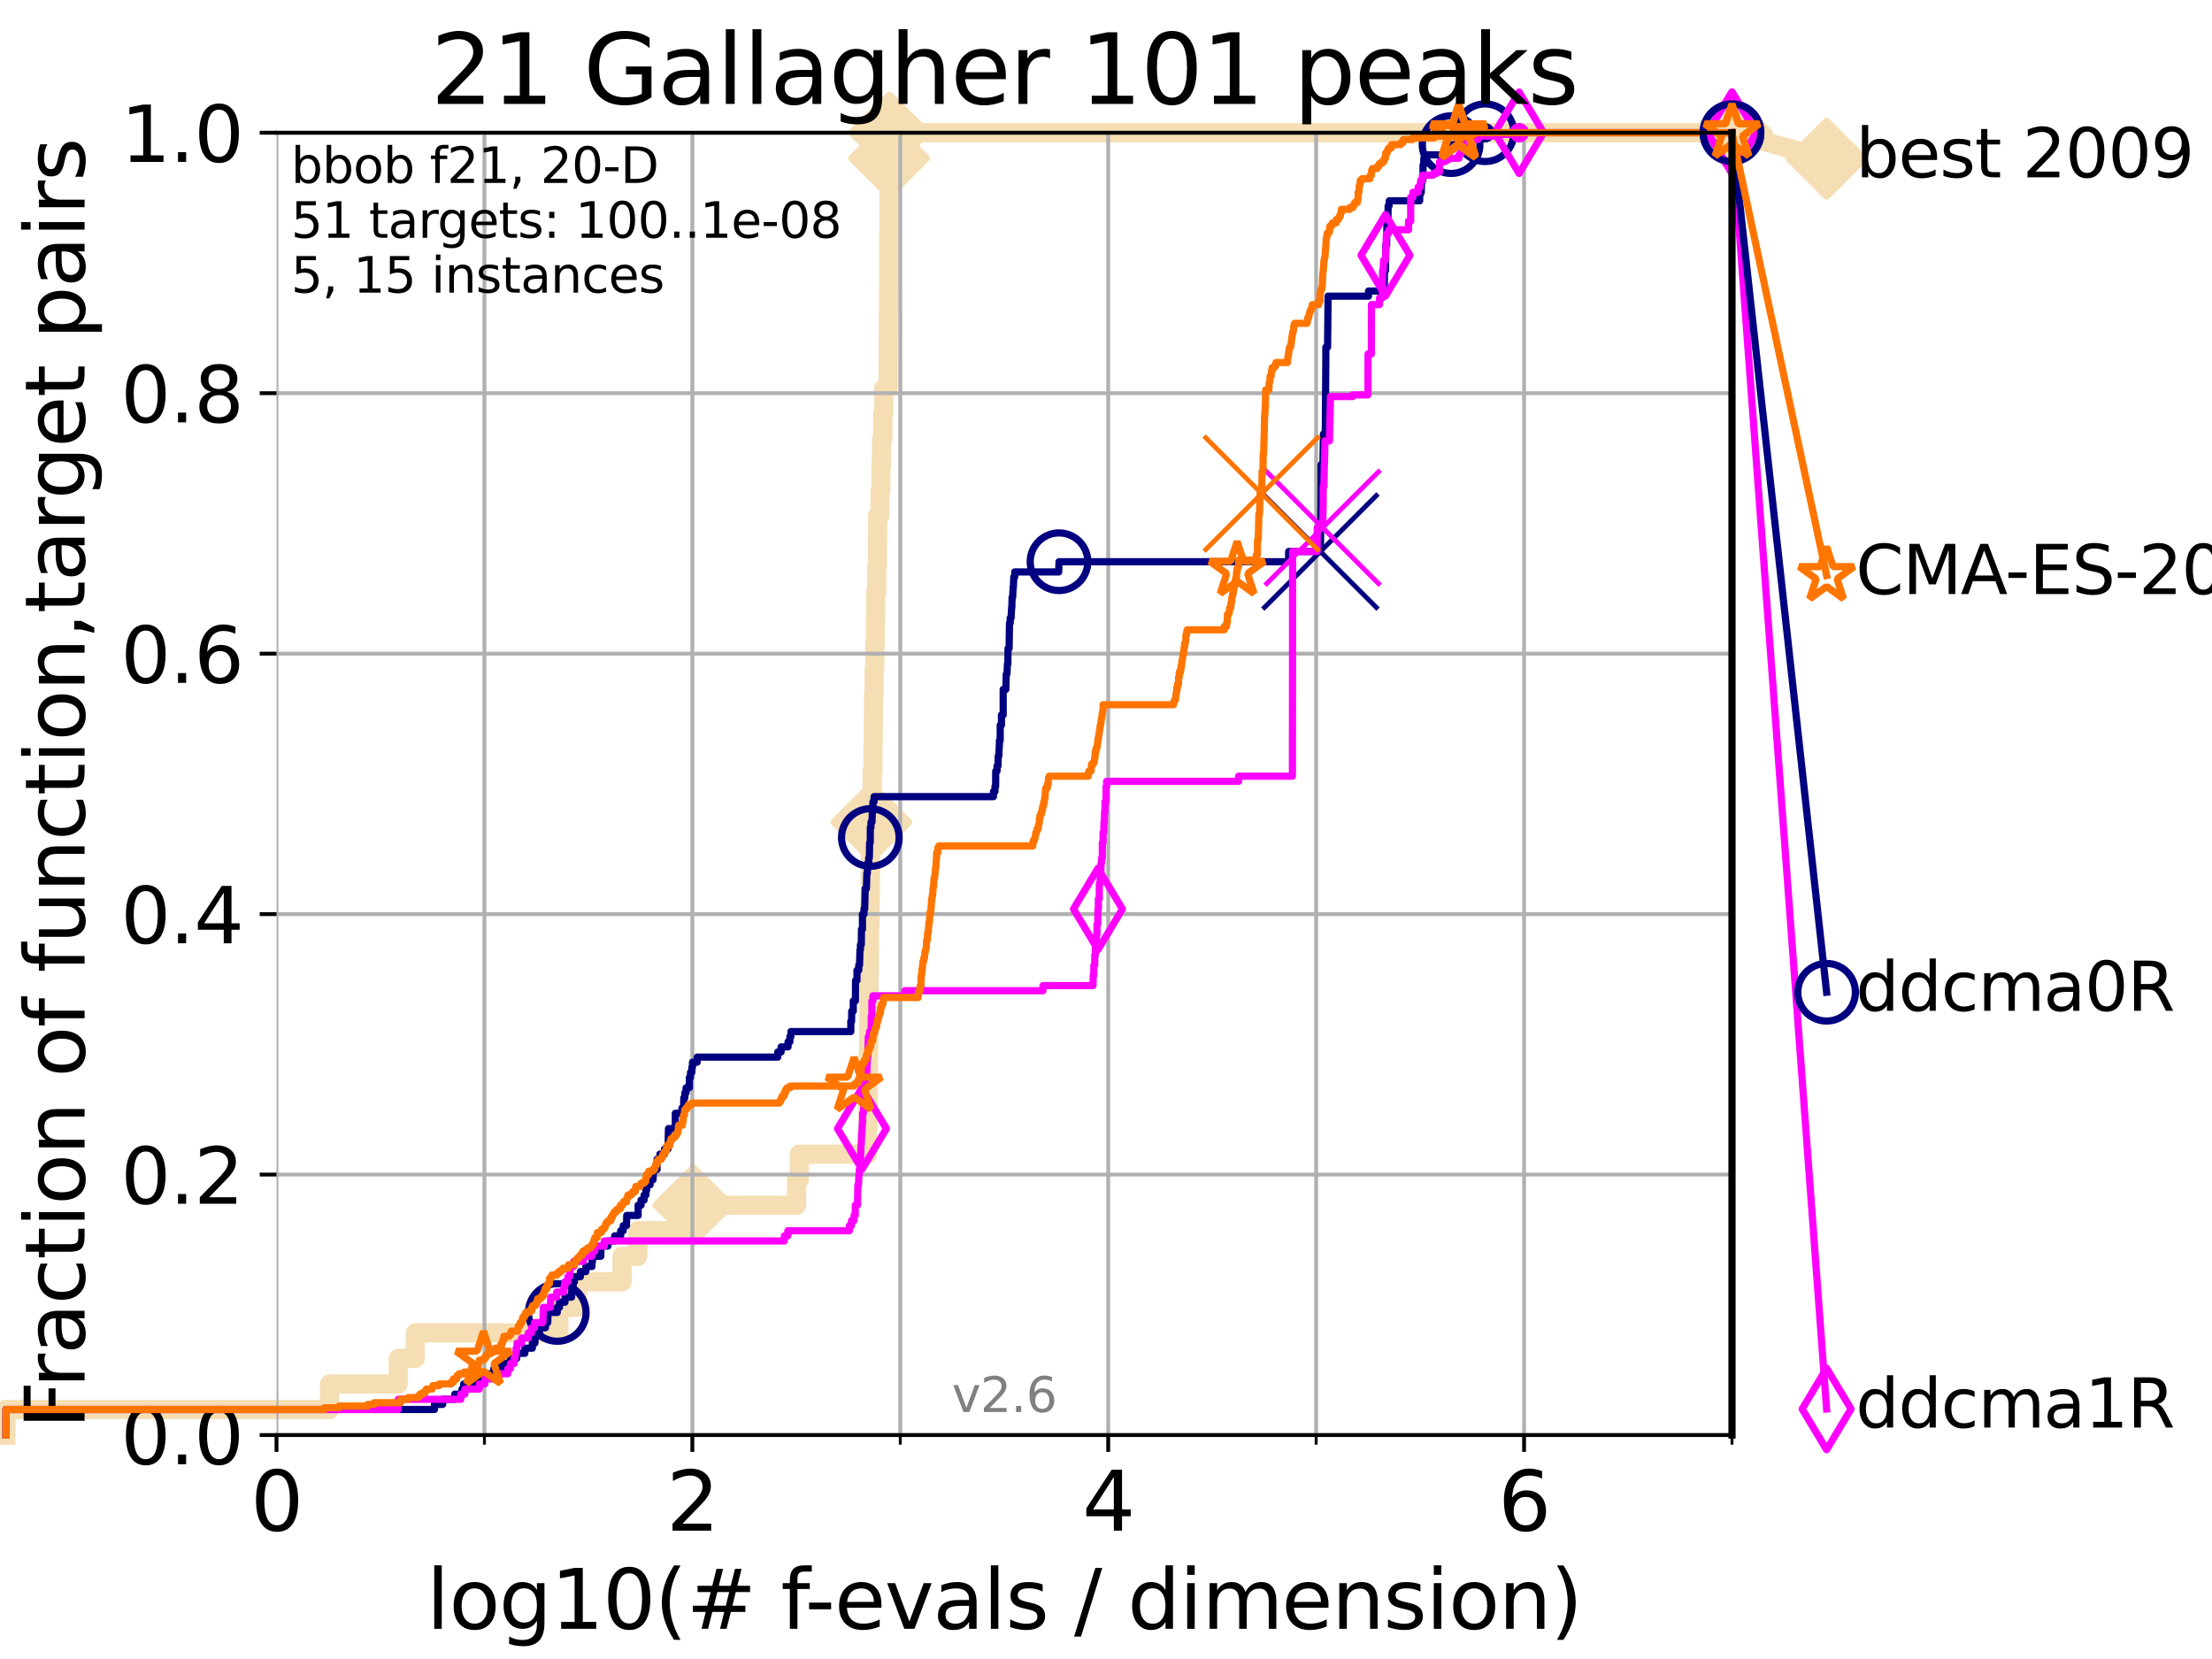 <?xml version="1.0" encoding="utf-8" standalone="no"?>
<!DOCTYPE svg PUBLIC "-//W3C//DTD SVG 1.1//EN"
  "http://www.w3.org/Graphics/SVG/1.1/DTD/svg11.dtd">
<svg xmlns:xlink="http://www.w3.org/1999/xlink" width="460.8pt" height="345.6pt" viewBox="0 0 460.8 345.6" xmlns="http://www.w3.org/2000/svg" version="1.1">
 <defs>
  <style type="text/css">*{stroke-linejoin: round; stroke-linecap: butt}</style>
 </defs>
 <g id="figure_1">
  <g id="patch_1">
   <path d="M 0 345.6 
L 460.8 345.6 
L 460.8 0 
L 0 0 
z
" style="fill: #ffffff"/>
  </g>
  <g id="axes_1">
   <g id="patch_2">
    <path d="M 57.6 298.944 
L 360.806 298.944 
L 360.806 27.648 
L 57.6 27.648 
z
" style="fill: #ffffff"/>
   </g>
   <g id="line2d_1">
    <path d="M 1.246 298.944 
L 1.246 293.624 
L 68.657 293.624 
L 68.657 288.305 
L 82.959 288.305 
L 82.959 282.985 
L 86.511 282.985 
L 86.511 277.666 
L 116.419 277.666 
L 116.419 272.346 
L 120.318 272.346 
L 120.318 267.027 
L 129.582 267.027 
L 129.582 261.707 
L 132.881 261.707 
L 132.881 256.388 
L 144.445 256.388 
L 144.445 251.068 
L 165.958 251.068 
L 165.958 245.749 
L 166.521 245.749 
L 166.521 240.429 
L 180.72 240.429 
L 180.72 235.11 
L 180.825 235.11 
L 180.825 229.79 
L 180.859 229.79 
L 180.859 224.471 
L 180.904 224.471 
L 180.904 219.151 
L 180.974 219.151 
L 180.974 213.832 
L 181.011 213.832 
L 181.011 208.512 
L 181.052 208.512 
L 181.052 203.192 
L 181.092 203.192 
L 181.092 197.873 
L 181.141 197.873 
L 181.141 192.553 
L 181.259 192.553 
L 181.259 187.234 
L 181.299 187.234 
L 181.299 181.914 
L 181.344 181.914 
L 181.344 176.595 
L 181.526 176.595 
L 181.526 171.275 
L 181.602 171.275 
L 181.602 165.956 
L 181.681 165.956 
L 181.681 160.636 
L 181.856 160.636 
L 181.856 155.317 
L 181.903 155.317 
L 181.903 149.997 
L 181.97 149.997 
L 181.97 144.678 
L 182.1 144.678 
L 182.1 139.358 
L 182.241 139.358 
L 182.241 134.039 
L 182.362 134.039 
L 182.362 128.719 
L 182.416 128.719 
L 182.416 123.4 
L 182.646 123.4 
L 182.646 118.08 
L 182.794 118.08 
L 182.794 112.76 
L 182.832 112.76 
L 182.832 107.441 
L 183.315 107.441 
L 183.315 102.121 
L 183.512 102.121 
L 183.512 96.802 
L 183.642 96.802 
L 183.642 91.482 
L 183.921 91.482 
L 183.921 86.163 
L 184.12 86.163 
L 184.12 80.843 
L 185.014 80.843 
L 185.014 75.524 
L 185.039 75.524 
L 185.039 70.204 
L 185.065 70.204 
L 185.065 64.885 
L 185.104 64.885 
L 185.104 59.565 
L 185.129 59.565 
L 185.129 54.246 
L 185.147 54.246 
L 185.147 48.926 
L 185.197 48.926 
L 185.197 43.607 
L 185.209 43.607 
L 185.209 38.287 
L 185.224 38.287 
L 185.224 32.968 
L 185.28 32.968 
L 185.28 27.648 
L 360.806 27.648 
" style="fill: none; stroke: #f5deb3; stroke-width: 4; stroke-linecap: square"/>
   </g>
   <g id="line2d_2">
    <defs>
     <path id="m2252c7770e" d="M -0 7.778 
L 7.778 0 
L 0 -7.778 
L -7.778 -0 
z
" style="stroke: #f5deb3; stroke-width: 1.5; stroke-linejoin: miter"/>
    </defs>
    <g>
     <use xlink:href="#m2252c7770e" x="144.445" y="251.068" style="fill: #f5deb3; stroke: #f5deb3; stroke-width: 1.5; stroke-linejoin: miter"/>
     <use xlink:href="#m2252c7770e" x="181.526" y="171.275" style="fill: #f5deb3; stroke: #f5deb3; stroke-width: 1.5; stroke-linejoin: miter"/>
     <use xlink:href="#m2252c7770e" x="185.224" y="32.968" style="fill: #f5deb3; stroke: #f5deb3; stroke-width: 1.5; stroke-linejoin: miter"/>
     <use xlink:href="#m2252c7770e" x="185.28" y="27.648" style="fill: #f5deb3; stroke: #f5deb3; stroke-width: 1.5; stroke-linejoin: miter"/>
     <use xlink:href="#m2252c7770e" x="185.28" y="27.648" style="fill: #f5deb3; stroke: #f5deb3; stroke-width: 1.5; stroke-linejoin: miter"/>
     <use xlink:href="#m2252c7770e" x="360.806" y="27.648" style="fill: #f5deb3; stroke: #f5deb3; stroke-width: 1.5; stroke-linejoin: miter"/>
    </g>
   </g>
   <g id="line2d_3">
    <path style="fill: none; stroke: #f5deb3; stroke-width: 4; stroke-linecap: square"/>
    <g/>
   </g>
   <g id="line2d_4">
    <path d="M 360.806 27.648 
L 380.515 33.074 
" style="fill: none; stroke: #f5deb3; stroke-width: 4; stroke-linecap: square"/>
    <g>
     <use xlink:href="#m2252c7770e" x="360.806" y="27.648" style="fill: #f5deb3; stroke: #f5deb3; stroke-width: 1.5; stroke-linejoin: miter"/>
     <use xlink:href="#m2252c7770e" x="380.515" y="33.074" style="fill: #f5deb3; stroke: #f5deb3; stroke-width: 1.5; stroke-linejoin: miter"/>
    </g>
   </g>
   <g id="matplotlib.axis_1">
    <g id="xtick_1">
     <g id="line2d_5">
      <path d="M 57.6 298.944 
L 57.6 27.648 
" clip-path="url(#pd93629de40)" style="fill: none; stroke: #b0b0b0; stroke-width: 0.8; stroke-linecap: square"/>
     </g>
     <g id="line2d_6">
      <defs>
       <path id="m1a2adced4f" d="M 0 0 
L 0 3.5 
" style="stroke: #000000; stroke-width: 0.8"/>
      </defs>
      <g>
       <use xlink:href="#m1a2adced4f" x="57.6" y="298.944" style="stroke: #000000; stroke-width: 0.8"/>
      </g>
     </g>
     <g id="text_1">
      <!-- 0 -->
      <g transform="translate(52.192 318.861)scale(0.17 -0.17)">
       <defs>
        <path id="DejaVuSans-30" d="M 2034 4250 
Q 1547 4250 1301 3770 
Q 1056 3291 1056 2328 
Q 1056 1369 1301 889 
Q 1547 409 2034 409 
Q 2525 409 2770 889 
Q 3016 1369 3016 2328 
Q 3016 3291 2770 3770 
Q 2525 4250 2034 4250 
z
M 2034 4750 
Q 2819 4750 3233 4129 
Q 3647 3509 3647 2328 
Q 3647 1150 3233 529 
Q 2819 -91 2034 -91 
Q 1250 -91 836 529 
Q 422 1150 422 2328 
Q 422 3509 836 4129 
Q 1250 4750 2034 4750 
z
" transform="scale(0.016)"/>
       </defs>
       <use xlink:href="#DejaVuSans-30"/>
      </g>
     </g>
    </g>
    <g id="xtick_2">
     <g id="line2d_7">
      <path d="M 144.23 298.944 
L 144.23 27.648 
" clip-path="url(#pd93629de40)" style="fill: none; stroke: #b0b0b0; stroke-width: 0.8; stroke-linecap: square"/>
     </g>
     <g id="line2d_8">
      <g>
       <use xlink:href="#m1a2adced4f" x="144.23" y="298.944" style="stroke: #000000; stroke-width: 0.8"/>
      </g>
     </g>
     <g id="text_2">
      <!-- 2 -->
      <g transform="translate(138.822 318.861)scale(0.17 -0.17)">
       <defs>
        <path id="DejaVuSans-32" d="M 1228 531 
L 3431 531 
L 3431 0 
L 469 0 
L 469 531 
Q 828 903 1448 1529 
Q 2069 2156 2228 2338 
Q 2531 2678 2651 2914 
Q 2772 3150 2772 3378 
Q 2772 3750 2511 3984 
Q 2250 4219 1831 4219 
Q 1534 4219 1204 4116 
Q 875 4013 500 3803 
L 500 4441 
Q 881 4594 1212 4672 
Q 1544 4750 1819 4750 
Q 2544 4750 2975 4387 
Q 3406 4025 3406 3419 
Q 3406 3131 3298 2873 
Q 3191 2616 2906 2266 
Q 2828 2175 2409 1742 
Q 1991 1309 1228 531 
z
" transform="scale(0.016)"/>
       </defs>
       <use xlink:href="#DejaVuSans-32"/>
      </g>
     </g>
    </g>
    <g id="xtick_3">
     <g id="line2d_9">
      <path d="M 230.861 298.944 
L 230.861 27.648 
" clip-path="url(#pd93629de40)" style="fill: none; stroke: #b0b0b0; stroke-width: 0.8; stroke-linecap: square"/>
     </g>
     <g id="line2d_10">
      <g>
       <use xlink:href="#m1a2adced4f" x="230.861" y="298.944" style="stroke: #000000; stroke-width: 0.8"/>
      </g>
     </g>
     <g id="text_3">
      <!-- 4 -->
      <g transform="translate(225.453 318.861)scale(0.17 -0.17)">
       <defs>
        <path id="DejaVuSans-34" d="M 2419 4116 
L 825 1625 
L 2419 1625 
L 2419 4116 
z
M 2253 4666 
L 3047 4666 
L 3047 1625 
L 3713 1625 
L 3713 1100 
L 3047 1100 
L 3047 0 
L 2419 0 
L 2419 1100 
L 313 1100 
L 313 1709 
L 2253 4666 
z
" transform="scale(0.016)"/>
       </defs>
       <use xlink:href="#DejaVuSans-34"/>
      </g>
     </g>
    </g>
    <g id="xtick_4">
     <g id="line2d_11">
      <path d="M 317.491 298.944 
L 317.491 27.648 
" clip-path="url(#pd93629de40)" style="fill: none; stroke: #b0b0b0; stroke-width: 0.8; stroke-linecap: square"/>
     </g>
     <g id="line2d_12">
      <g>
       <use xlink:href="#m1a2adced4f" x="317.491" y="298.944" style="stroke: #000000; stroke-width: 0.8"/>
      </g>
     </g>
     <g id="text_4">
      <!-- 6 -->
      <g transform="translate(312.083 318.861)scale(0.17 -0.17)">
       <defs>
        <path id="DejaVuSans-36" d="M 2113 2584 
Q 1688 2584 1439 2293 
Q 1191 2003 1191 1497 
Q 1191 994 1439 701 
Q 1688 409 2113 409 
Q 2538 409 2786 701 
Q 3034 994 3034 1497 
Q 3034 2003 2786 2293 
Q 2538 2584 2113 2584 
z
M 3366 4563 
L 3366 3988 
Q 3128 4100 2886 4159 
Q 2644 4219 2406 4219 
Q 1781 4219 1451 3797 
Q 1122 3375 1075 2522 
Q 1259 2794 1537 2939 
Q 1816 3084 2150 3084 
Q 2853 3084 3261 2657 
Q 3669 2231 3669 1497 
Q 3669 778 3244 343 
Q 2819 -91 2113 -91 
Q 1303 -91 875 529 
Q 447 1150 447 2328 
Q 447 3434 972 4092 
Q 1497 4750 2381 4750 
Q 2619 4750 2861 4703 
Q 3103 4656 3366 4563 
z
" transform="scale(0.016)"/>
       </defs>
       <use xlink:href="#DejaVuSans-36"/>
      </g>
     </g>
    </g>
    <g id="xtick_5">
     <g id="line2d_13">
      <path d="M 100.915 298.944 
L 100.915 27.648 
" clip-path="url(#pd93629de40)" style="fill: none; stroke: #b0b0b0; stroke-width: 0.8; stroke-linecap: square"/>
     </g>
     <g id="line2d_14">
      <defs>
       <path id="mc78db67917" d="M 0 0 
L 0 2 
" style="stroke: #000000; stroke-width: 0.6"/>
      </defs>
      <g>
       <use xlink:href="#mc78db67917" x="100.915" y="298.944" style="stroke: #000000; stroke-width: 0.6"/>
      </g>
     </g>
    </g>
    <g id="xtick_6">
     <g id="line2d_15">
      <path d="M 187.546 298.944 
L 187.546 27.648 
" clip-path="url(#pd93629de40)" style="fill: none; stroke: #b0b0b0; stroke-width: 0.8; stroke-linecap: square"/>
     </g>
     <g id="line2d_16">
      <g>
       <use xlink:href="#mc78db67917" x="187.546" y="298.944" style="stroke: #000000; stroke-width: 0.6"/>
      </g>
     </g>
    </g>
    <g id="xtick_7">
     <g id="line2d_17">
      <path d="M 274.176 298.944 
L 274.176 27.648 
" clip-path="url(#pd93629de40)" style="fill: none; stroke: #b0b0b0; stroke-width: 0.8; stroke-linecap: square"/>
     </g>
     <g id="line2d_18">
      <g>
       <use xlink:href="#mc78db67917" x="274.176" y="298.944" style="stroke: #000000; stroke-width: 0.6"/>
      </g>
     </g>
    </g>
    <g id="xtick_8">
     <g id="line2d_19">
      <path d="M 360.806 298.944 
L 360.806 27.648 
" clip-path="url(#pd93629de40)" style="fill: none; stroke: #b0b0b0; stroke-width: 0.8; stroke-linecap: square"/>
     </g>
     <g id="line2d_20">
      <g>
       <use xlink:href="#mc78db67917" x="360.806" y="298.944" style="stroke: #000000; stroke-width: 0.6"/>
      </g>
     </g>
    </g>
    <g id="text_5">
     <!-- log10(# f-evals / dimension) -->
     <g transform="translate(88.823 339.314)scale(0.17 -0.17)">
      <defs>
       <path id="DejaVuSans-6c" d="M 603 4863 
L 1178 4863 
L 1178 0 
L 603 0 
L 603 4863 
z
" transform="scale(0.016)"/>
       <path id="DejaVuSans-6f" d="M 1959 3097 
Q 1497 3097 1228 2736 
Q 959 2375 959 1747 
Q 959 1119 1226 758 
Q 1494 397 1959 397 
Q 2419 397 2687 759 
Q 2956 1122 2956 1747 
Q 2956 2369 2687 2733 
Q 2419 3097 1959 3097 
z
M 1959 3584 
Q 2709 3584 3137 3096 
Q 3566 2609 3566 1747 
Q 3566 888 3137 398 
Q 2709 -91 1959 -91 
Q 1206 -91 779 398 
Q 353 888 353 1747 
Q 353 2609 779 3096 
Q 1206 3584 1959 3584 
z
" transform="scale(0.016)"/>
       <path id="DejaVuSans-67" d="M 2906 1791 
Q 2906 2416 2648 2759 
Q 2391 3103 1925 3103 
Q 1463 3103 1205 2759 
Q 947 2416 947 1791 
Q 947 1169 1205 825 
Q 1463 481 1925 481 
Q 2391 481 2648 825 
Q 2906 1169 2906 1791 
z
M 3481 434 
Q 3481 -459 3084 -895 
Q 2688 -1331 1869 -1331 
Q 1566 -1331 1297 -1286 
Q 1028 -1241 775 -1147 
L 775 -588 
Q 1028 -725 1275 -790 
Q 1522 -856 1778 -856 
Q 2344 -856 2625 -561 
Q 2906 -266 2906 331 
L 2906 616 
Q 2728 306 2450 153 
Q 2172 0 1784 0 
Q 1141 0 747 490 
Q 353 981 353 1791 
Q 353 2603 747 3093 
Q 1141 3584 1784 3584 
Q 2172 3584 2450 3431 
Q 2728 3278 2906 2969 
L 2906 3500 
L 3481 3500 
L 3481 434 
z
" transform="scale(0.016)"/>
       <path id="DejaVuSans-31" d="M 794 531 
L 1825 531 
L 1825 4091 
L 703 3866 
L 703 4441 
L 1819 4666 
L 2450 4666 
L 2450 531 
L 3481 531 
L 3481 0 
L 794 0 
L 794 531 
z
" transform="scale(0.016)"/>
       <path id="DejaVuSans-28" d="M 1984 4856 
Q 1566 4138 1362 3434 
Q 1159 2731 1159 2009 
Q 1159 1288 1364 580 
Q 1569 -128 1984 -844 
L 1484 -844 
Q 1016 -109 783 600 
Q 550 1309 550 2009 
Q 550 2706 781 3412 
Q 1013 4119 1484 4856 
L 1984 4856 
z
" transform="scale(0.016)"/>
       <path id="DejaVuSans-23" d="M 3272 2816 
L 2363 2816 
L 2100 1772 
L 3016 1772 
L 3272 2816 
z
M 2803 4594 
L 2478 3297 
L 3391 3297 
L 3719 4594 
L 4219 4594 
L 3897 3297 
L 4872 3297 
L 4872 2816 
L 3775 2816 
L 3519 1772 
L 4513 1772 
L 4513 1294 
L 3397 1294 
L 3072 0 
L 2572 0 
L 2894 1294 
L 1978 1294 
L 1656 0 
L 1153 0 
L 1478 1294 
L 494 1294 
L 494 1772 
L 1594 1772 
L 1856 2816 
L 850 2816 
L 850 3297 
L 1978 3297 
L 2297 4594 
L 2803 4594 
z
" transform="scale(0.016)"/>
       <path id="DejaVuSans-20" transform="scale(0.016)"/>
       <path id="DejaVuSans-66" d="M 2375 4863 
L 2375 4384 
L 1825 4384 
Q 1516 4384 1395 4259 
Q 1275 4134 1275 3809 
L 1275 3500 
L 2222 3500 
L 2222 3053 
L 1275 3053 
L 1275 0 
L 697 0 
L 697 3053 
L 147 3053 
L 147 3500 
L 697 3500 
L 697 3744 
Q 697 4328 969 4595 
Q 1241 4863 1831 4863 
L 2375 4863 
z
" transform="scale(0.016)"/>
       <path id="DejaVuSans-2d" d="M 313 2009 
L 1997 2009 
L 1997 1497 
L 313 1497 
L 313 2009 
z
" transform="scale(0.016)"/>
       <path id="DejaVuSans-65" d="M 3597 1894 
L 3597 1613 
L 953 1613 
Q 991 1019 1311 708 
Q 1631 397 2203 397 
Q 2534 397 2845 478 
Q 3156 559 3463 722 
L 3463 178 
Q 3153 47 2828 -22 
Q 2503 -91 2169 -91 
Q 1331 -91 842 396 
Q 353 884 353 1716 
Q 353 2575 817 3079 
Q 1281 3584 2069 3584 
Q 2775 3584 3186 3129 
Q 3597 2675 3597 1894 
z
M 3022 2063 
Q 3016 2534 2758 2815 
Q 2500 3097 2075 3097 
Q 1594 3097 1305 2825 
Q 1016 2553 972 2059 
L 3022 2063 
z
" transform="scale(0.016)"/>
       <path id="DejaVuSans-76" d="M 191 3500 
L 800 3500 
L 1894 563 
L 2988 3500 
L 3597 3500 
L 2284 0 
L 1503 0 
L 191 3500 
z
" transform="scale(0.016)"/>
       <path id="DejaVuSans-61" d="M 2194 1759 
Q 1497 1759 1228 1600 
Q 959 1441 959 1056 
Q 959 750 1161 570 
Q 1363 391 1709 391 
Q 2188 391 2477 730 
Q 2766 1069 2766 1631 
L 2766 1759 
L 2194 1759 
z
M 3341 1997 
L 3341 0 
L 2766 0 
L 2766 531 
Q 2569 213 2275 61 
Q 1981 -91 1556 -91 
Q 1019 -91 701 211 
Q 384 513 384 1019 
Q 384 1609 779 1909 
Q 1175 2209 1959 2209 
L 2766 2209 
L 2766 2266 
Q 2766 2663 2505 2880 
Q 2244 3097 1772 3097 
Q 1472 3097 1187 3025 
Q 903 2953 641 2809 
L 641 3341 
Q 956 3463 1253 3523 
Q 1550 3584 1831 3584 
Q 2591 3584 2966 3190 
Q 3341 2797 3341 1997 
z
" transform="scale(0.016)"/>
       <path id="DejaVuSans-73" d="M 2834 3397 
L 2834 2853 
Q 2591 2978 2328 3040 
Q 2066 3103 1784 3103 
Q 1356 3103 1142 2972 
Q 928 2841 928 2578 
Q 928 2378 1081 2264 
Q 1234 2150 1697 2047 
L 1894 2003 
Q 2506 1872 2764 1633 
Q 3022 1394 3022 966 
Q 3022 478 2636 193 
Q 2250 -91 1575 -91 
Q 1294 -91 989 -36 
Q 684 19 347 128 
L 347 722 
Q 666 556 975 473 
Q 1284 391 1588 391 
Q 1994 391 2212 530 
Q 2431 669 2431 922 
Q 2431 1156 2273 1281 
Q 2116 1406 1581 1522 
L 1381 1569 
Q 847 1681 609 1914 
Q 372 2147 372 2553 
Q 372 3047 722 3315 
Q 1072 3584 1716 3584 
Q 2034 3584 2315 3537 
Q 2597 3491 2834 3397 
z
" transform="scale(0.016)"/>
       <path id="DejaVuSans-2f" d="M 1625 4666 
L 2156 4666 
L 531 -594 
L 0 -594 
L 1625 4666 
z
" transform="scale(0.016)"/>
       <path id="DejaVuSans-64" d="M 2906 2969 
L 2906 4863 
L 3481 4863 
L 3481 0 
L 2906 0 
L 2906 525 
Q 2725 213 2448 61 
Q 2172 -91 1784 -91 
Q 1150 -91 751 415 
Q 353 922 353 1747 
Q 353 2572 751 3078 
Q 1150 3584 1784 3584 
Q 2172 3584 2448 3432 
Q 2725 3281 2906 2969 
z
M 947 1747 
Q 947 1113 1208 752 
Q 1469 391 1925 391 
Q 2381 391 2643 752 
Q 2906 1113 2906 1747 
Q 2906 2381 2643 2742 
Q 2381 3103 1925 3103 
Q 1469 3103 1208 2742 
Q 947 2381 947 1747 
z
" transform="scale(0.016)"/>
       <path id="DejaVuSans-69" d="M 603 3500 
L 1178 3500 
L 1178 0 
L 603 0 
L 603 3500 
z
M 603 4863 
L 1178 4863 
L 1178 4134 
L 603 4134 
L 603 4863 
z
" transform="scale(0.016)"/>
       <path id="DejaVuSans-6d" d="M 3328 2828 
Q 3544 3216 3844 3400 
Q 4144 3584 4550 3584 
Q 5097 3584 5394 3201 
Q 5691 2819 5691 2113 
L 5691 0 
L 5113 0 
L 5113 2094 
Q 5113 2597 4934 2840 
Q 4756 3084 4391 3084 
Q 3944 3084 3684 2787 
Q 3425 2491 3425 1978 
L 3425 0 
L 2847 0 
L 2847 2094 
Q 2847 2600 2669 2842 
Q 2491 3084 2119 3084 
Q 1678 3084 1418 2786 
Q 1159 2488 1159 1978 
L 1159 0 
L 581 0 
L 581 3500 
L 1159 3500 
L 1159 2956 
Q 1356 3278 1631 3431 
Q 1906 3584 2284 3584 
Q 2666 3584 2933 3390 
Q 3200 3197 3328 2828 
z
" transform="scale(0.016)"/>
       <path id="DejaVuSans-6e" d="M 3513 2113 
L 3513 0 
L 2938 0 
L 2938 2094 
Q 2938 2591 2744 2837 
Q 2550 3084 2163 3084 
Q 1697 3084 1428 2787 
Q 1159 2491 1159 1978 
L 1159 0 
L 581 0 
L 581 3500 
L 1159 3500 
L 1159 2956 
Q 1366 3272 1645 3428 
Q 1925 3584 2291 3584 
Q 2894 3584 3203 3211 
Q 3513 2838 3513 2113 
z
" transform="scale(0.016)"/>
       <path id="DejaVuSans-29" d="M 513 4856 
L 1013 4856 
Q 1481 4119 1714 3412 
Q 1947 2706 1947 2009 
Q 1947 1309 1714 600 
Q 1481 -109 1013 -844 
L 513 -844 
Q 928 -128 1133 580 
Q 1338 1288 1338 2009 
Q 1338 2731 1133 3434 
Q 928 4138 513 4856 
z
" transform="scale(0.016)"/>
      </defs>
      <use xlink:href="#DejaVuSans-6c"/>
      <use xlink:href="#DejaVuSans-6f" x="27.783"/>
      <use xlink:href="#DejaVuSans-67" x="88.965"/>
      <use xlink:href="#DejaVuSans-31" x="152.441"/>
      <use xlink:href="#DejaVuSans-30" x="216.064"/>
      <use xlink:href="#DejaVuSans-28" x="279.688"/>
      <use xlink:href="#DejaVuSans-23" x="318.701"/>
      <use xlink:href="#DejaVuSans-20" x="402.49"/>
      <use xlink:href="#DejaVuSans-66" x="434.277"/>
      <use xlink:href="#DejaVuSans-2d" x="463.982"/>
      <use xlink:href="#DejaVuSans-65" x="500.066"/>
      <use xlink:href="#DejaVuSans-76" x="561.59"/>
      <use xlink:href="#DejaVuSans-61" x="620.77"/>
      <use xlink:href="#DejaVuSans-6c" x="682.049"/>
      <use xlink:href="#DejaVuSans-73" x="709.832"/>
      <use xlink:href="#DejaVuSans-20" x="761.932"/>
      <use xlink:href="#DejaVuSans-2f" x="793.719"/>
      <use xlink:href="#DejaVuSans-20" x="827.41"/>
      <use xlink:href="#DejaVuSans-64" x="859.197"/>
      <use xlink:href="#DejaVuSans-69" x="922.674"/>
      <use xlink:href="#DejaVuSans-6d" x="950.457"/>
      <use xlink:href="#DejaVuSans-65" x="1047.869"/>
      <use xlink:href="#DejaVuSans-6e" x="1109.393"/>
      <use xlink:href="#DejaVuSans-73" x="1172.771"/>
      <use xlink:href="#DejaVuSans-69" x="1224.871"/>
      <use xlink:href="#DejaVuSans-6f" x="1252.654"/>
      <use xlink:href="#DejaVuSans-6e" x="1313.836"/>
      <use xlink:href="#DejaVuSans-29" x="1377.215"/>
     </g>
    </g>
   </g>
   <g id="matplotlib.axis_2">
    <g id="ytick_1">
     <g id="line2d_21">
      <path d="M 57.6 298.944 
L 360.806 298.944 
" clip-path="url(#pd93629de40)" style="fill: none; stroke: #b0b0b0; stroke-width: 0.8; stroke-linecap: square"/>
     </g>
     <g id="line2d_22">
      <defs>
       <path id="mf251130273" d="M 0 0 
L -3.5 0 
" style="stroke: #000000; stroke-width: 0.8"/>
      </defs>
      <g>
       <use xlink:href="#mf251130273" x="57.6" y="298.944" style="stroke: #000000; stroke-width: 0.8"/>
      </g>
     </g>
     <g id="text_6">
      <!-- 0.0 -->
      <g transform="translate(25.155 305.023)scale(0.16 -0.16)">
       <defs>
        <path id="DejaVuSans-2e" d="M 684 794 
L 1344 794 
L 1344 0 
L 684 0 
L 684 794 
z
" transform="scale(0.016)"/>
       </defs>
       <use xlink:href="#DejaVuSans-30"/>
       <use xlink:href="#DejaVuSans-2e" x="63.623"/>
       <use xlink:href="#DejaVuSans-30" x="95.41"/>
      </g>
     </g>
    </g>
    <g id="ytick_2">
     <g id="line2d_23">
      <path d="M 57.6 244.685 
L 360.806 244.685 
" clip-path="url(#pd93629de40)" style="fill: none; stroke: #b0b0b0; stroke-width: 0.8; stroke-linecap: square"/>
     </g>
     <g id="line2d_24">
      <g>
       <use xlink:href="#mf251130273" x="57.6" y="244.685" style="stroke: #000000; stroke-width: 0.8"/>
      </g>
     </g>
     <g id="text_7">
      <!-- 0.2 -->
      <g transform="translate(25.155 250.764)scale(0.16 -0.16)">
       <use xlink:href="#DejaVuSans-30"/>
       <use xlink:href="#DejaVuSans-2e" x="63.623"/>
       <use xlink:href="#DejaVuSans-32" x="95.41"/>
      </g>
     </g>
    </g>
    <g id="ytick_3">
     <g id="line2d_25">
      <path d="M 57.6 190.426 
L 360.806 190.426 
" clip-path="url(#pd93629de40)" style="fill: none; stroke: #b0b0b0; stroke-width: 0.8; stroke-linecap: square"/>
     </g>
     <g id="line2d_26">
      <g>
       <use xlink:href="#mf251130273" x="57.6" y="190.426" style="stroke: #000000; stroke-width: 0.8"/>
      </g>
     </g>
     <g id="text_8">
      <!-- 0.4 -->
      <g transform="translate(25.155 196.504)scale(0.16 -0.16)">
       <use xlink:href="#DejaVuSans-30"/>
       <use xlink:href="#DejaVuSans-2e" x="63.623"/>
       <use xlink:href="#DejaVuSans-34" x="95.41"/>
      </g>
     </g>
    </g>
    <g id="ytick_4">
     <g id="line2d_27">
      <path d="M 57.6 136.166 
L 360.806 136.166 
" clip-path="url(#pd93629de40)" style="fill: none; stroke: #b0b0b0; stroke-width: 0.8; stroke-linecap: square"/>
     </g>
     <g id="line2d_28">
      <g>
       <use xlink:href="#mf251130273" x="57.6" y="136.166" style="stroke: #000000; stroke-width: 0.8"/>
      </g>
     </g>
     <g id="text_9">
      <!-- 0.6 -->
      <g transform="translate(25.155 142.245)scale(0.16 -0.16)">
       <use xlink:href="#DejaVuSans-30"/>
       <use xlink:href="#DejaVuSans-2e" x="63.623"/>
       <use xlink:href="#DejaVuSans-36" x="95.41"/>
      </g>
     </g>
    </g>
    <g id="ytick_5">
     <g id="line2d_29">
      <path d="M 57.6 81.907 
L 360.806 81.907 
" clip-path="url(#pd93629de40)" style="fill: none; stroke: #b0b0b0; stroke-width: 0.8; stroke-linecap: square"/>
     </g>
     <g id="line2d_30">
      <g>
       <use xlink:href="#mf251130273" x="57.6" y="81.907" style="stroke: #000000; stroke-width: 0.8"/>
      </g>
     </g>
     <g id="text_10">
      <!-- 0.8 -->
      <g transform="translate(25.155 87.986)scale(0.16 -0.16)">
       <defs>
        <path id="DejaVuSans-38" d="M 2034 2216 
Q 1584 2216 1326 1975 
Q 1069 1734 1069 1313 
Q 1069 891 1326 650 
Q 1584 409 2034 409 
Q 2484 409 2743 651 
Q 3003 894 3003 1313 
Q 3003 1734 2745 1975 
Q 2488 2216 2034 2216 
z
M 1403 2484 
Q 997 2584 770 2862 
Q 544 3141 544 3541 
Q 544 4100 942 4425 
Q 1341 4750 2034 4750 
Q 2731 4750 3128 4425 
Q 3525 4100 3525 3541 
Q 3525 3141 3298 2862 
Q 3072 2584 2669 2484 
Q 3125 2378 3379 2068 
Q 3634 1759 3634 1313 
Q 3634 634 3220 271 
Q 2806 -91 2034 -91 
Q 1263 -91 848 271 
Q 434 634 434 1313 
Q 434 1759 690 2068 
Q 947 2378 1403 2484 
z
M 1172 3481 
Q 1172 3119 1398 2916 
Q 1625 2713 2034 2713 
Q 2441 2713 2670 2916 
Q 2900 3119 2900 3481 
Q 2900 3844 2670 4047 
Q 2441 4250 2034 4250 
Q 1625 4250 1398 4047 
Q 1172 3844 1172 3481 
z
" transform="scale(0.016)"/>
       </defs>
       <use xlink:href="#DejaVuSans-30"/>
       <use xlink:href="#DejaVuSans-2e" x="63.623"/>
       <use xlink:href="#DejaVuSans-38" x="95.41"/>
      </g>
     </g>
    </g>
    <g id="ytick_6">
     <g id="line2d_31">
      <path d="M 57.6 27.648 
L 360.806 27.648 
" clip-path="url(#pd93629de40)" style="fill: none; stroke: #b0b0b0; stroke-width: 0.8; stroke-linecap: square"/>
     </g>
     <g id="line2d_32">
      <g>
       <use xlink:href="#mf251130273" x="57.6" y="27.648" style="stroke: #000000; stroke-width: 0.8"/>
      </g>
     </g>
     <g id="text_11">
      <!-- 1.0 -->
      <g transform="translate(25.155 33.727)scale(0.16 -0.16)">
       <use xlink:href="#DejaVuSans-31"/>
       <use xlink:href="#DejaVuSans-2e" x="63.623"/>
       <use xlink:href="#DejaVuSans-30" x="95.41"/>
      </g>
     </g>
    </g>
    <g id="text_12">
     <!-- Fraction of function,target pairs -->
     <g transform="translate(17.62 297.681)rotate(-90)scale(0.17 -0.17)">
      <defs>
       <path id="DejaVuSans-46" d="M 628 4666 
L 3309 4666 
L 3309 4134 
L 1259 4134 
L 1259 2759 
L 3109 2759 
L 3109 2228 
L 1259 2228 
L 1259 0 
L 628 0 
L 628 4666 
z
" transform="scale(0.016)"/>
       <path id="DejaVuSans-72" d="M 2631 2963 
Q 2534 3019 2420 3045 
Q 2306 3072 2169 3072 
Q 1681 3072 1420 2755 
Q 1159 2438 1159 1844 
L 1159 0 
L 581 0 
L 581 3500 
L 1159 3500 
L 1159 2956 
Q 1341 3275 1631 3429 
Q 1922 3584 2338 3584 
Q 2397 3584 2469 3576 
Q 2541 3569 2628 3553 
L 2631 2963 
z
" transform="scale(0.016)"/>
       <path id="DejaVuSans-63" d="M 3122 3366 
L 3122 2828 
Q 2878 2963 2633 3030 
Q 2388 3097 2138 3097 
Q 1578 3097 1268 2742 
Q 959 2388 959 1747 
Q 959 1106 1268 751 
Q 1578 397 2138 397 
Q 2388 397 2633 464 
Q 2878 531 3122 666 
L 3122 134 
Q 2881 22 2623 -34 
Q 2366 -91 2075 -91 
Q 1284 -91 818 406 
Q 353 903 353 1747 
Q 353 2603 823 3093 
Q 1294 3584 2113 3584 
Q 2378 3584 2631 3529 
Q 2884 3475 3122 3366 
z
" transform="scale(0.016)"/>
       <path id="DejaVuSans-74" d="M 1172 4494 
L 1172 3500 
L 2356 3500 
L 2356 3053 
L 1172 3053 
L 1172 1153 
Q 1172 725 1289 603 
Q 1406 481 1766 481 
L 2356 481 
L 2356 0 
L 1766 0 
Q 1100 0 847 248 
Q 594 497 594 1153 
L 594 3053 
L 172 3053 
L 172 3500 
L 594 3500 
L 594 4494 
L 1172 4494 
z
" transform="scale(0.016)"/>
       <path id="DejaVuSans-75" d="M 544 1381 
L 544 3500 
L 1119 3500 
L 1119 1403 
Q 1119 906 1312 657 
Q 1506 409 1894 409 
Q 2359 409 2629 706 
Q 2900 1003 2900 1516 
L 2900 3500 
L 3475 3500 
L 3475 0 
L 2900 0 
L 2900 538 
Q 2691 219 2414 64 
Q 2138 -91 1772 -91 
Q 1169 -91 856 284 
Q 544 659 544 1381 
z
M 1991 3584 
L 1991 3584 
z
" transform="scale(0.016)"/>
       <path id="DejaVuSans-2c" d="M 750 794 
L 1409 794 
L 1409 256 
L 897 -744 
L 494 -744 
L 750 256 
L 750 794 
z
" transform="scale(0.016)"/>
       <path id="DejaVuSans-70" d="M 1159 525 
L 1159 -1331 
L 581 -1331 
L 581 3500 
L 1159 3500 
L 1159 2969 
Q 1341 3281 1617 3432 
Q 1894 3584 2278 3584 
Q 2916 3584 3314 3078 
Q 3713 2572 3713 1747 
Q 3713 922 3314 415 
Q 2916 -91 2278 -91 
Q 1894 -91 1617 61 
Q 1341 213 1159 525 
z
M 3116 1747 
Q 3116 2381 2855 2742 
Q 2594 3103 2138 3103 
Q 1681 3103 1420 2742 
Q 1159 2381 1159 1747 
Q 1159 1113 1420 752 
Q 1681 391 2138 391 
Q 2594 391 2855 752 
Q 3116 1113 3116 1747 
z
" transform="scale(0.016)"/>
      </defs>
      <use xlink:href="#DejaVuSans-46"/>
      <use xlink:href="#DejaVuSans-72" x="50.27"/>
      <use xlink:href="#DejaVuSans-61" x="91.383"/>
      <use xlink:href="#DejaVuSans-63" x="152.662"/>
      <use xlink:href="#DejaVuSans-74" x="207.643"/>
      <use xlink:href="#DejaVuSans-69" x="246.852"/>
      <use xlink:href="#DejaVuSans-6f" x="274.635"/>
      <use xlink:href="#DejaVuSans-6e" x="335.816"/>
      <use xlink:href="#DejaVuSans-20" x="399.195"/>
      <use xlink:href="#DejaVuSans-6f" x="430.982"/>
      <use xlink:href="#DejaVuSans-66" x="492.164"/>
      <use xlink:href="#DejaVuSans-20" x="527.369"/>
      <use xlink:href="#DejaVuSans-66" x="559.156"/>
      <use xlink:href="#DejaVuSans-75" x="594.361"/>
      <use xlink:href="#DejaVuSans-6e" x="657.74"/>
      <use xlink:href="#DejaVuSans-63" x="721.119"/>
      <use xlink:href="#DejaVuSans-74" x="776.1"/>
      <use xlink:href="#DejaVuSans-69" x="815.309"/>
      <use xlink:href="#DejaVuSans-6f" x="843.092"/>
      <use xlink:href="#DejaVuSans-6e" x="904.273"/>
      <use xlink:href="#DejaVuSans-2c" x="967.652"/>
      <use xlink:href="#DejaVuSans-74" x="999.439"/>
      <use xlink:href="#DejaVuSans-61" x="1038.648"/>
      <use xlink:href="#DejaVuSans-72" x="1099.928"/>
      <use xlink:href="#DejaVuSans-67" x="1139.291"/>
      <use xlink:href="#DejaVuSans-65" x="1202.768"/>
      <use xlink:href="#DejaVuSans-74" x="1264.291"/>
      <use xlink:href="#DejaVuSans-20" x="1303.5"/>
      <use xlink:href="#DejaVuSans-70" x="1335.287"/>
      <use xlink:href="#DejaVuSans-61" x="1398.764"/>
      <use xlink:href="#DejaVuSans-69" x="1460.043"/>
      <use xlink:href="#DejaVuSans-72" x="1487.826"/>
      <use xlink:href="#DejaVuSans-73" x="1528.939"/>
     </g>
    </g>
   </g>
   <g id="line2d_33">
    <defs>
     <path id="m5cf7b91b7a" d="M 0 1.5 
C 0.398 1.5 0.779 1.342 1.061 1.061 
C 1.342 0.779 1.5 0.398 1.5 0 
C 1.5 -0.398 1.342 -0.779 1.061 -1.061 
C 0.779 -1.342 0.398 -1.5 0 -1.5 
C -0.398 -1.5 -0.779 -1.342 -1.061 -1.061 
C -1.342 -0.779 -1.5 -0.398 -1.5 0 
C -1.5 0.398 -1.342 0.779 -1.061 1.061 
C -0.779 1.342 -0.398 1.5 0 1.5 
z
" style="stroke: #f5deb3"/>
    </defs>
    <g>
     <use xlink:href="#m5cf7b91b7a" x="185.28" y="27.648" style="fill: #f5deb3; stroke: #f5deb3"/>
     <use xlink:href="#m5cf7b91b7a" x="185.28" y="27.648" style="fill: #f5deb3; stroke: #f5deb3"/>
    </g>
   </g>
   <g id="line2d_34">
    <defs>
     <path id="ma0828bc386" d="M 0 1.5 
C 0.398 1.5 0.779 1.342 1.061 1.061 
C 1.342 0.779 1.5 0.398 1.5 0 
C 1.5 -0.398 1.342 -0.779 1.061 -1.061 
C 0.779 -1.342 0.398 -1.5 0 -1.5 
C -0.398 -1.5 -0.779 -1.342 -1.061 -1.061 
C -1.342 -0.779 -1.5 -0.398 -1.5 0 
C -1.5 0.398 -1.342 0.779 -1.061 1.061 
C -0.779 1.342 -0.398 1.5 0 1.5 
z
" style="stroke: #000080"/>
    </defs>
    <g>
     <use xlink:href="#ma0828bc386" x="309.369" y="27.648" style="fill: #000080; stroke: #000080"/>
     <use xlink:href="#ma0828bc386" x="309.369" y="27.648" style="fill: #000080; stroke: #000080"/>
    </g>
   </g>
   <g id="line2d_35">
    <path d="M 1.246 298.944 
L 1.246 293.624 
L 90.505 293.624 
L 90.505 292.561 
L 92.224 292.561 
L 92.224 291.497 
L 94.736 291.497 
L 94.736 290.433 
L 96.241 290.433 
L 96.241 289.369 
L 96.6 289.369 
L 96.6 288.305 
L 99.651 288.305 
L 99.651 287.241 
L 100.245 287.241 
L 100.245 286.177 
L 102.878 286.177 
L 102.878 285.113 
L 104.501 285.113 
L 104.501 284.049 
L 106.28 284.049 
L 106.28 282.985 
L 107.644 282.985 
L 107.644 281.922 
L 109.341 281.922 
L 109.341 280.858 
L 110.897 280.858 
L 110.897 279.794 
L 111.442 279.794 
L 111.442 278.73 
L 111.603 278.73 
L 111.603 277.666 
L 112.386 277.666 
L 112.386 276.602 
L 113.622 276.602 
L 113.622 275.538 
L 114.095 275.538 
L 114.188 273.41 
L 116.086 273.41 
L 116.086 272.346 
L 116.543 272.346 
L 116.543 271.282 
L 117.695 271.282 
L 117.695 270.219 
L 119.07 270.219 
L 119.07 269.155 
L 119.354 269.155 
L 119.425 267.027 
L 119.669 267.027 
L 119.669 265.963 
L 120.912 265.963 
L 120.912 264.899 
L 122.046 264.899 
L 122.046 263.835 
L 123.318 263.835 
L 123.318 262.771 
L 123.432 262.771 
L 123.432 261.707 
L 125.168 261.707 
L 125.168 259.579 
L 126.637 259.579 
L 126.637 258.516 
L 128.045 258.516 
L 128.045 257.452 
L 129.293 257.452 
L 129.293 256.388 
L 129.826 256.388 
L 129.826 255.324 
L 130.502 255.324 
L 130.56 253.196 
L 132.933 253.196 
L 132.933 251.068 
L 133.54 251.068 
L 133.54 250.004 
L 134.177 250.004 
L 134.177 248.94 
L 134.558 248.94 
L 134.558 247.877 
L 134.73 247.877 
L 134.73 246.813 
L 135.434 246.813 
L 135.434 245.749 
L 136.04 245.749 
L 136.141 243.621 
L 136.878 243.621 
L 136.878 241.493 
L 137.467 241.493 
L 137.467 240.429 
L 138.426 240.429 
L 138.426 239.365 
L 139.154 239.365 
L 139.253 235.11 
L 140.68 235.11 
L 140.68 231.918 
L 142.059 231.918 
L 142.059 230.854 
L 142.405 230.854 
L 142.446 228.726 
L 142.662 228.726 
L 142.662 227.662 
L 142.926 227.662 
L 142.926 226.598 
L 143.599 226.598 
L 143.599 224.471 
L 143.841 224.471 
L 143.841 223.407 
L 144.127 223.407 
L 144.127 222.343 
L 144.259 222.343 
L 144.259 221.279 
L 145.229 221.279 
L 145.229 220.215 
L 162.027 220.215 
L 162.027 219.151 
L 162.719 219.151 
L 162.719 218.087 
L 164.165 218.087 
L 164.165 217.023 
L 164.549 217.023 
L 164.549 215.959 
L 164.759 215.959 
L 164.759 214.895 
L 177.238 214.895 
L 177.238 212.768 
L 177.399 212.768 
L 177.431 210.64 
L 177.753 210.64 
L 177.753 208.512 
L 178.198 208.512 
L 178.23 204.256 
L 178.523 204.256 
L 178.523 202.129 
L 178.893 202.129 
L 178.893 201.065 
L 179.054 201.065 
L 179.15 197.873 
L 179.243 197.873 
L 179.243 196.809 
L 179.426 196.809 
L 179.456 193.617 
L 179.658 193.617 
L 179.669 190.426 
L 179.99 190.426 
L 179.99 189.362 
L 180.13 189.362 
L 180.23 185.106 
L 180.489 185.106 
L 180.579 181.914 
L 180.678 181.914 
L 180.757 179.787 
L 180.963 179.787 
L 180.963 178.723 
L 181.099 178.723 
L 181.161 175.531 
L 181.287 175.531 
L 181.306 172.339 
L 181.439 172.339 
L 181.439 171.275 
L 181.649 171.275 
L 181.724 169.147 
L 181.836 169.147 
L 181.844 167.02 
L 182.08 167.02 
L 182.08 165.956 
L 206.952 165.956 
L 206.952 164.892 
L 207.272 164.892 
L 207.272 163.828 
L 207.409 163.828 
L 207.43 160.636 
L 207.701 160.636 
L 207.701 159.572 
L 207.898 159.572 
L 207.961 157.445 
L 208.079 157.445 
L 208.16 155.317 
L 208.199 155.317 
L 208.199 154.253 
L 208.362 154.253 
L 208.362 151.061 
L 208.621 151.061 
L 208.621 148.933 
L 208.98 148.933 
L 208.98 143.614 
L 209.533 143.614 
L 209.624 140.422 
L 209.764 140.422 
L 209.87 138.294 
L 209.955 138.294 
L 209.988 135.102 
L 210.21 135.102 
L 210.301 129.783 
L 210.445 129.783 
L 210.445 128.719 
L 210.631 128.719 
L 210.732 126.591 
L 210.783 126.591 
L 210.832 124.463 
L 210.948 124.463 
L 211.051 122.336 
L 211.106 122.336 
L 211.187 120.208 
L 211.389 120.208 
L 211.389 119.144 
L 220.546 119.144 
L 220.612 117.016 
L 268.448 117.016 
L 268.449 114.888 
L 275.071 114.888 
L 275.181 103.895 
L 275.183 103.895 
L 275.199 96.802 
L 275.582 96.802 
L 275.692 90.418 
L 276.081 90.418 
L 276.192 75.524 
L 276.193 75.524 
L 276.202 72.332 
L 276.558 72.332 
L 276.661 61.693 
L 285.085 61.693 
L 285.086 60.629 
L 288.109 60.629 
L 288.171 59.565 
L 288.361 59.565 
L 288.417 56.373 
L 288.621 56.373 
L 288.681 51.054 
L 288.866 51.054 
L 288.917 46.444 
L 289.12 46.444 
L 289.175 42.897 
L 289.367 42.897 
L 289.404 41.833 
L 295.734 41.833 
L 295.772 40.415 
L 295.937 40.415 
L 295.937 40.06 
L 296.078 40.06 
L 296.117 37.932 
L 296.25 37.932 
L 296.25 37.578 
L 296.413 37.578 
L 296.454 34.386 
L 296.587 34.386 
L 296.612 32.968 
L 296.747 32.968 
L 296.78 32.258 
L 301.406 32.258 
L 301.43 31.549 
L 301.556 31.549 
L 301.66 30.84 
L 301.791 30.84 
L 301.791 30.485 
L 302.29 30.485 
L 302.29 30.13 
L 305.461 30.13 
L 305.461 29.776 
L 305.666 29.776 
L 305.774 28.712 
L 305.957 28.712 
L 305.957 28.357 
L 306.257 28.357 
L 306.257 28.003 
L 309.369 28.003 
L 309.369 27.648 
L 360.806 27.648 
L 360.806 27.648 
" style="fill: none; stroke: #000080; stroke-width: 1.5; stroke-linecap: square"/>
   </g>
   <g id="line2d_36">
    <defs>
     <path id="mbbc2ec8931" d="M 0 6 
C 1.591 6 3.117 5.368 4.243 4.243 
C 5.368 3.117 6 1.591 6 0 
C 6 -1.591 5.368 -3.117 4.243 -4.243 
C 3.117 -5.368 1.591 -6 0 -6 
C -1.591 -6 -3.117 -5.368 -4.243 -4.243 
C -5.368 -3.117 -6 -1.591 -6 0 
C -6 1.591 -5.368 3.117 -4.243 4.243 
C -3.117 5.368 -1.591 6 0 6 
z
" style="stroke: #000080; stroke-width: 1.5"/>
    </defs>
    <g>
     <use xlink:href="#mbbc2ec8931" x="116.086" y="273.41" style="fill-opacity: 0; stroke: #000080; stroke-width: 1.5"/>
     <use xlink:href="#mbbc2ec8931" x="181.306" y="174.467" style="fill-opacity: 0; stroke: #000080; stroke-width: 1.5"/>
     <use xlink:href="#mbbc2ec8931" x="220.612" y="117.016" style="fill-opacity: 0; stroke: #000080; stroke-width: 1.5"/>
     <use xlink:href="#mbbc2ec8931" x="302.29" y="30.13" style="fill-opacity: 0; stroke: #000080; stroke-width: 1.5"/>
     <use xlink:href="#mbbc2ec8931" x="309.369" y="27.648" style="fill-opacity: 0; stroke: #000080; stroke-width: 1.5"/>
     <use xlink:href="#mbbc2ec8931" x="360.806" y="27.648" style="fill-opacity: 0; stroke: #000080; stroke-width: 1.5"/>
    </g>
   </g>
   <g id="line2d_37">
    <path style="fill: none; stroke: #000080; stroke-width: 1.5; stroke-linecap: square"/>
    <g/>
   </g>
   <g id="line2d_38">
    <path d="M 275.066 114.888 
" clip-path="url(#pd93629de40)" style="fill: none; stroke: #000080; stroke-width: 1.5; stroke-linecap: square"/>
    <defs>
     <path id="m534a34cb49" d="M -12 12 
L 12 -12 
M -12 -12 
L 12 12 
" style="stroke: #000080"/>
    </defs>
    <g clip-path="url(#pd93629de40)">
     <use xlink:href="#m534a34cb49" x="275.066" y="114.888" style="fill: #000080; stroke: #000080"/>
    </g>
   </g>
   <g id="line2d_39">
    <defs>
     <path id="m3169f1b272" d="M 0 1.5 
C 0.398 1.5 0.779 1.342 1.061 1.061 
C 1.342 0.779 1.5 0.398 1.5 0 
C 1.5 -0.398 1.342 -0.779 1.061 -1.061 
C 0.779 -1.342 0.398 -1.5 0 -1.5 
C -0.398 -1.5 -0.779 -1.342 -1.061 -1.061 
C -1.342 -0.779 -1.5 -0.398 -1.5 0 
C -1.5 0.398 -1.342 0.779 -1.061 1.061 
C -0.779 1.342 -0.398 1.5 0 1.5 
z
" style="stroke: #ff00ff"/>
    </defs>
    <g>
     <use xlink:href="#m3169f1b272" x="316.461" y="27.648" style="fill: #ff00ff; stroke: #ff00ff"/>
     <use xlink:href="#m3169f1b272" x="316.461" y="27.648" style="fill: #ff00ff; stroke: #ff00ff"/>
    </g>
   </g>
   <g id="line2d_40">
    <path d="M 1.246 298.944 
L 1.246 293.624 
L 82.959 293.624 
L 82.959 291.497 
L 95.999 291.497 
L 95.999 290.433 
L 96.835 290.433 
L 96.835 289.369 
L 99.851 289.369 
L 99.851 288.305 
L 101.009 288.305 
L 101.009 287.241 
L 103.949 287.241 
L 103.949 286.177 
L 105.778 286.177 
L 105.778 285.113 
L 106.35 285.113 
L 106.35 284.049 
L 107.11 284.049 
L 107.11 282.985 
L 107.312 282.985 
L 107.312 281.922 
L 107.512 281.922 
L 107.512 280.858 
L 107.709 280.858 
L 107.709 279.794 
L 108.668 279.794 
L 108.668 278.73 
L 110.048 278.73 
L 110.048 277.666 
L 110.73 277.666 
L 110.73 276.602 
L 111.335 276.602 
L 111.335 275.538 
L 113.088 275.538 
L 113.186 272.346 
L 114.647 272.346 
L 114.737 270.219 
L 115.96 270.219 
L 115.96 269.155 
L 117.462 269.155 
L 117.462 268.091 
L 117.656 268.091 
L 117.656 267.027 
L 118.302 267.027 
L 118.302 265.963 
L 118.672 265.963 
L 118.781 263.835 
L 119.53 263.835 
L 119.53 262.771 
L 121.519 262.771 
L 121.519 261.707 
L 123.26 261.707 
L 123.26 260.643 
L 123.909 260.643 
L 123.909 259.579 
L 125.88 259.579 
L 125.88 258.516 
L 163.393 258.516 
L 163.393 257.452 
L 164.116 257.452 
L 164.116 256.388 
L 176.945 256.388 
L 176.945 255.324 
L 177.383 255.324 
L 177.383 254.26 
L 177.928 254.26 
L 177.928 253.196 
L 178.165 253.196 
L 178.165 251.068 
L 178.624 251.068 
L 178.715 246.813 
L 178.842 246.813 
L 178.928 244.685 
L 179.004 244.685 
L 179.004 243.621 
L 179.137 243.621 
L 179.203 241.493 
L 179.275 241.493 
L 179.372 238.301 
L 179.43 238.301 
L 179.488 236.174 
L 179.567 236.174 
L 179.622 234.046 
L 179.695 234.046 
L 179.695 231.918 
L 179.856 231.918 
L 179.952 229.79 
L 179.974 229.79 
L 180.013 226.598 
L 180.248 226.598 
L 180.346 224.471 
L 180.38 224.471 
L 180.38 223.407 
L 180.572 223.407 
L 180.682 220.215 
L 180.778 220.215 
L 180.884 215.959 
L 181.141 215.959 
L 181.141 214.895 
L 181.469 214.895 
L 181.509 211.704 
L 181.633 211.704 
L 181.634 208.512 
L 181.846 208.512 
L 181.846 207.448 
L 188.492 207.448 
L 188.492 206.384 
L 217.269 206.384 
L 217.269 205.32 
L 227.693 205.32 
L 227.742 203.192 
L 227.849 203.192 
L 227.875 201.065 
L 228.063 201.065 
L 228.063 198.937 
L 228.189 198.937 
L 228.189 196.809 
L 228.378 196.809 
L 228.443 194.681 
L 228.519 194.681 
L 228.523 192.553 
L 228.666 192.553 
L 228.725 189.362 
L 228.813 189.362 
L 228.813 187.234 
L 229.005 187.234 
L 229.015 184.042 
L 229.188 184.042 
L 229.188 181.914 
L 229.329 181.914 
L 229.376 179.787 
L 229.489 179.787 
L 229.489 178.723 
L 229.627 178.723 
L 229.642 175.531 
L 229.783 175.531 
L 229.783 173.403 
L 229.935 173.403 
L 229.989 171.275 
L 230.053 171.275 
L 230.094 169.147 
L 230.186 169.147 
L 230.186 167.02 
L 230.386 167.02 
L 230.419 163.828 
L 230.533 163.828 
L 230.533 162.764 
L 258.01 162.764 
L 258.01 161.7 
L 269.237 161.7 
L 269.275 114.888 
L 274.394 114.888 
L 274.41 109.923 
L 275.526 109.923 
L 275.638 105.313 
L 275.64 105.313 
L 275.649 101.412 
L 275.795 101.412 
L 275.885 96.802 
L 275.916 96.802 
L 276.021 91.837 
L 276.949 91.837 
L 277.058 87.227 
L 277.069 87.227 
L 277.158 82.616 
L 281.772 82.616 
L 281.772 82.262 
L 284.968 82.262 
L 284.981 73.751 
L 285.681 73.751 
L 285.695 63.466 
L 287.375 63.466 
L 287.385 62.048 
L 288.003 62.048 
L 288.014 56.373 
L 288.131 56.373 
L 288.209 54.246 
L 288.613 54.246 
L 288.717 51.409 
L 288.728 51.409 
L 288.801 48.926 
L 288.98 48.926 
L 288.98 48.571 
L 289.3 48.571 
L 289.323 47.862 
L 293.415 47.862 
L 293.418 46.089 
L 293.871 46.089 
L 293.878 41.124 
L 294.322 41.124 
L 294.326 40.06 
L 295.407 40.06 
L 295.41 38.996 
L 295.825 38.996 
L 295.912 37.932 
L 295.953 37.932 
L 295.953 37.578 
L 296.309 37.578 
L 296.32 36.514 
L 298.51 36.514 
L 298.51 36.159 
L 299.219 36.159 
L 299.219 35.805 
L 299.888 35.805 
L 299.894 33.677 
L 301.018 33.677 
L 301.018 33.322 
L 301.695 33.322 
L 301.695 32.968 
L 303.918 32.968 
L 303.918 32.258 
L 304.183 32.258 
L 304.183 31.904 
L 304.441 31.904 
L 304.442 31.194 
L 304.698 31.194 
L 304.701 30.485 
L 305.083 30.485 
L 305.083 30.13 
L 305.332 30.13 
L 305.332 29.776 
L 305.632 29.776 
L 305.632 29.421 
L 306.107 29.421 
L 306.107 29.067 
L 307.891 29.067 
L 307.893 28.357 
L 310.989 28.357 
L 310.989 28.003 
L 316.461 28.003 
L 316.461 27.648 
L 360.806 27.648 
L 360.806 27.648 
" style="fill: none; stroke: #ff00ff; stroke-width: 1.5; stroke-linecap: square"/>
   </g>
   <g id="line2d_41">
    <defs>
     <path id="m88400f4dd3" d="M -0 8.485 
L 5.091 0 
L 0 -8.485 
L -5.091 -0 
z
" style="stroke: #ff00ff; stroke-width: 1.5; stroke-linejoin: miter"/>
    </defs>
    <g>
     <use xlink:href="#m88400f4dd3" x="179.567" y="235.11" style="fill-opacity: 0; stroke: #ff00ff; stroke-width: 1.5; stroke-linejoin: miter"/>
     <use xlink:href="#m88400f4dd3" x="228.725" y="189.362" style="fill-opacity: 0; stroke: #ff00ff; stroke-width: 1.5; stroke-linejoin: miter"/>
     <use xlink:href="#m88400f4dd3" x="288.617" y="53.182" style="fill-opacity: 0; stroke: #ff00ff; stroke-width: 1.5; stroke-linejoin: miter"/>
     <use xlink:href="#m88400f4dd3" x="316.461" y="27.648" style="fill-opacity: 0; stroke: #ff00ff; stroke-width: 1.5; stroke-linejoin: miter"/>
     <use xlink:href="#m88400f4dd3" x="360.806" y="27.648" style="fill-opacity: 0; stroke: #ff00ff; stroke-width: 1.5; stroke-linejoin: miter"/>
    </g>
   </g>
   <g id="line2d_42">
    <path style="fill: none; stroke: #ff00ff; stroke-width: 1.5; stroke-linecap: square"/>
    <g/>
   </g>
   <g id="line2d_43">
    <path d="M 275.521 109.923 
" clip-path="url(#pd93629de40)" style="fill: none; stroke: #ff00ff; stroke-width: 1.5; stroke-linecap: square"/>
    <defs>
     <path id="m0ad0c27c24" d="M -12 12 
L 12 -12 
M -12 -12 
L 12 12 
" style="stroke: #ff00ff"/>
    </defs>
    <g clip-path="url(#pd93629de40)">
     <use xlink:href="#m0ad0c27c24" x="275.521" y="109.923" style="fill: #ff00ff; stroke: #ff00ff"/>
    </g>
   </g>
   <g id="line2d_44">
    <defs>
     <path id="m3a504f40d0" d="M 0 1.5 
C 0.398 1.5 0.779 1.342 1.061 1.061 
C 1.342 0.779 1.5 0.398 1.5 0 
C 1.5 -0.398 1.342 -0.779 1.061 -1.061 
C 0.779 -1.342 0.398 -1.5 0 -1.5 
C -0.398 -1.5 -0.779 -1.342 -1.061 -1.061 
C -1.342 -0.779 -1.5 -0.398 -1.5 0 
C -1.5 0.398 -1.342 0.779 -1.061 1.061 
C -0.779 1.342 -0.398 1.5 0 1.5 
z
" style="stroke: #ff7500"/>
    </defs>
    <g>
     <use xlink:href="#m3a504f40d0" x="303.867" y="27.648" style="fill: #ff7500; stroke: #ff7500"/>
     <use xlink:href="#m3a504f40d0" x="303.867" y="27.648" style="fill: #ff7500; stroke: #ff7500"/>
    </g>
   </g>
   <g id="line2d_45">
    <path d="M 1.246 298.944 
L 1.246 293.624 
L 67.582 293.624 
L 67.582 293.27 
L 70.639 293.27 
L 70.639 292.915 
L 76.63 292.915 
L 76.63 292.561 
L 77.95 292.561 
L 77.95 292.206 
L 83.442 292.206 
L 83.442 291.497 
L 85.039 291.497 
L 85.039 291.142 
L 87.108 291.142 
L 87.108 290.787 
L 87.496 290.787 
L 87.496 290.433 
L 88.063 290.433 
L 88.063 290.078 
L 88.614 290.078 
L 88.614 289.723 
L 88.794 289.723 
L 88.794 289.369 
L 90.008 289.369 
L 90.008 289.014 
L 90.175 289.014 
L 90.175 288.66 
L 91.462 288.66 
L 91.462 288.305 
L 93.935 288.305 
L 93.935 287.95 
L 94.472 287.95 
L 94.472 287.241 
L 95.123 287.241 
L 95.123 286.886 
L 95.251 286.886 
L 95.251 286.532 
L 95.628 286.532 
L 95.628 286.177 
L 96.718 286.177 
L 96.718 285.822 
L 98.295 285.822 
L 98.295 285.468 
L 98.828 285.468 
L 98.828 285.113 
L 99.55 285.113 
L 99.651 284.049 
L 99.751 284.049 
L 99.851 283.34 
L 100.726 283.34 
L 100.726 282.985 
L 101.102 282.985 
L 101.102 282.631 
L 101.288 282.631 
L 101.288 282.276 
L 101.653 282.276 
L 101.653 281.922 
L 102.363 281.922 
L 102.363 281.567 
L 102.963 281.567 
L 102.963 281.212 
L 103.131 281.212 
L 103.131 280.858 
L 104.266 280.858 
L 104.266 280.148 
L 104.579 280.148 
L 104.656 279.439 
L 104.809 279.439 
L 104.809 279.084 
L 104.962 279.084 
L 104.962 278.375 
L 106.066 278.375 
L 106.066 278.021 
L 106.421 278.021 
L 106.491 277.311 
L 107.84 277.311 
L 107.905 276.602 
L 107.97 276.602 
L 107.97 276.247 
L 108.29 276.247 
L 108.354 275.538 
L 108.73 275.538 
L 108.73 275.183 
L 108.854 275.183 
L 108.854 274.474 
L 109.159 274.474 
L 109.159 274.12 
L 109.401 274.12 
L 109.401 273.765 
L 109.52 273.765 
L 109.52 273.41 
L 110.221 273.41 
L 110.221 273.056 
L 110.786 273.056 
L 110.786 272.346 
L 110.952 272.346 
L 110.952 271.992 
L 111.496 271.992 
L 111.496 271.637 
L 111.762 271.637 
L 111.762 271.282 
L 111.92 271.282 
L 111.972 270.573 
L 112.589 270.573 
L 112.589 270.219 
L 112.94 270.219 
L 112.94 269.864 
L 113.235 269.864 
L 113.284 269.155 
L 113.478 269.155 
L 113.526 268.445 
L 113.954 268.445 
L 113.954 267.736 
L 114.188 267.736 
L 114.188 267.381 
L 114.465 267.381 
L 114.465 266.318 
L 114.782 266.318 
L 114.782 265.963 
L 114.962 265.963 
L 114.962 265.608 
L 116.002 265.608 
L 116.002 265.254 
L 116.419 265.254 
L 116.419 264.899 
L 116.908 264.899 
L 116.908 264.544 
L 117.306 264.544 
L 117.306 264.19 
L 118.376 264.19 
L 118.414 263.48 
L 119.704 263.48 
L 119.808 262.771 
L 119.979 262.771 
L 119.979 262.417 
L 120.284 262.417 
L 120.284 262.062 
L 120.683 262.062 
L 120.683 261.707 
L 120.944 261.707 
L 120.944 261.353 
L 121.424 261.353 
L 121.424 260.643 
L 122.016 260.643 
L 122.016 260.289 
L 122.47 260.289 
L 122.47 259.934 
L 123.088 259.934 
L 123.088 259.579 
L 123.318 259.579 
L 123.318 259.225 
L 123.658 259.225 
L 123.658 258.516 
L 123.825 258.516 
L 123.909 257.806 
L 124.428 257.806 
L 124.455 256.742 
L 125.271 256.742 
L 125.374 256.033 
L 125.83 256.033 
L 125.83 255.678 
L 126.053 255.678 
L 126.152 254.969 
L 126.348 254.969 
L 126.348 254.615 
L 126.733 254.615 
L 126.733 254.26 
L 127.274 254.26 
L 127.274 253.551 
L 127.55 253.551 
L 127.55 253.196 
L 127.731 253.196 
L 127.731 252.841 
L 127.956 252.841 
L 127.956 252.487 
L 128.31 252.487 
L 128.31 252.132 
L 128.701 252.132 
L 128.701 251.778 
L 129.251 251.778 
L 129.251 251.068 
L 129.704 251.068 
L 129.704 250.714 
L 129.866 250.714 
L 129.866 250.359 
L 130.541 250.359 
L 130.541 249.65 
L 130.715 249.65 
L 130.811 248.94 
L 131.527 248.94 
L 131.527 248.586 
L 131.838 248.586 
L 131.838 248.231 
L 132.341 248.231 
L 132.446 247.167 
L 133.373 247.167 
L 133.373 246.813 
L 133.573 246.813 
L 133.573 246.458 
L 134.225 246.458 
L 134.225 246.103 
L 134.527 246.103 
L 134.527 245.394 
L 134.652 245.394 
L 134.652 244.685 
L 135.131 244.685 
L 135.147 243.976 
L 135.996 243.976 
L 135.996 243.621 
L 136.343 243.621 
L 136.343 243.266 
L 136.471 243.266 
L 136.471 242.912 
L 136.598 242.912 
L 136.598 242.557 
L 136.892 242.557 
L 136.892 241.848 
L 137.141 241.848 
L 137.141 241.493 
L 137.774 241.493 
L 137.774 241.138 
L 137.985 241.138 
L 138.09 240.429 
L 138.349 240.429 
L 138.349 240.075 
L 138.579 240.075 
L 138.579 239.72 
L 138.869 239.72 
L 138.881 238.656 
L 139.532 238.656 
L 139.532 237.947 
L 139.701 237.947 
L 139.772 237.237 
L 140.197 237.237 
L 140.197 236.883 
L 140.623 236.883 
L 140.623 236.528 
L 140.906 236.528 
L 140.906 236.174 
L 141.096 236.174 
L 141.096 235.819 
L 141.25 235.819 
L 141.36 234.4 
L 142.165 234.4 
L 142.186 233.691 
L 142.301 233.691 
L 142.384 232.273 
L 142.59 232.273 
L 142.631 231.209 
L 142.916 231.209 
L 142.916 230.854 
L 143.226 230.854 
L 143.226 230.499 
L 143.413 230.499 
L 143.413 230.145 
L 144.041 230.145 
L 144.041 229.79 
L 162.374 229.79 
L 162.374 229.435 
L 162.613 229.435 
L 162.613 229.081 
L 162.758 229.081 
L 162.758 228.726 
L 162.918 228.726 
L 162.918 228.372 
L 163.315 228.372 
L 163.356 227.662 
L 163.616 227.662 
L 163.69 226.953 
L 163.958 226.953 
L 163.958 226.598 
L 164.629 226.598 
L 164.629 226.244 
L 177.925 226.244 
L 177.925 225.889 
L 178.312 225.889 
L 178.312 225.534 
L 178.85 225.534 
L 178.854 224.825 
L 179.007 224.825 
L 179.007 224.471 
L 179.146 224.471 
L 179.146 224.116 
L 179.286 224.116 
L 179.361 223.407 
L 179.403 223.407 
L 179.411 221.988 
L 179.53 221.988 
L 179.53 221.634 
L 179.864 221.634 
L 179.864 221.279 
L 180.029 221.279 
L 180.029 220.924 
L 180.266 220.924 
L 180.266 220.57 
L 180.419 220.57 
L 180.463 219.86 
L 180.639 219.86 
L 180.639 219.506 
L 180.769 219.506 
L 180.769 218.796 
L 181.08 218.796 
L 181.137 218.087 
L 181.362 218.087 
L 181.44 217.023 
L 181.709 217.023 
L 181.709 216.669 
L 181.836 216.669 
L 181.935 215.25 
L 182.169 215.25 
L 182.169 214.895 
L 182.297 214.895 
L 182.297 214.186 
L 182.485 214.186 
L 182.485 213.832 
L 182.635 213.832 
L 182.635 213.122 
L 182.769 213.122 
L 182.769 212.413 
L 182.967 212.413 
L 183.01 211.704 
L 183.143 211.704 
L 183.143 211.349 
L 183.27 211.349 
L 183.27 210.994 
L 183.408 210.994 
L 183.429 209.931 
L 183.64 209.931 
L 183.64 209.221 
L 183.914 209.221 
L 184.018 208.157 
L 184.08 208.157 
L 184.08 207.803 
L 191.278 207.803 
L 191.376 206.384 
L 191.692 206.384 
L 191.694 205.32 
L 191.851 205.32 
L 191.889 203.192 
L 192.002 203.192 
L 192.075 201.774 
L 192.151 201.774 
L 192.247 200.355 
L 192.393 200.355 
L 192.422 199.646 
L 192.576 199.646 
L 192.685 198.228 
L 192.794 198.228 
L 192.883 197.518 
L 192.95 197.518 
L 193.056 195.745 
L 193.21 195.745 
L 193.231 194.327 
L 193.371 194.327 
L 193.463 192.908 
L 193.483 192.908 
L 193.483 192.199 
L 193.595 192.199 
L 193.687 190.78 
L 193.728 190.78 
L 193.742 190.071 
L 193.895 190.071 
L 193.985 188.652 
L 194.008 188.652 
L 194.081 187.234 
L 194.161 187.234 
L 194.221 186.525 
L 194.285 186.525 
L 194.394 184.751 
L 194.477 184.751 
L 194.58 182.978 
L 194.699 182.978 
L 194.787 181.914 
L 194.813 181.914 
L 194.867 180.85 
L 194.957 180.85 
L 195.065 178.723 
L 195.11 178.723 
L 195.11 177.659 
L 195.353 177.659 
L 195.368 176.595 
L 195.566 176.595 
L 195.566 176.24 
L 215.146 176.24 
L 215.219 175.176 
L 215.435 175.176 
L 215.435 174.822 
L 215.576 174.822 
L 215.685 174.112 
L 215.714 174.112 
L 215.785 173.403 
L 215.938 173.403 
L 216.037 172.694 
L 216.263 172.694 
L 216.313 171.985 
L 216.383 171.985 
L 216.478 171.275 
L 216.52 171.275 
L 216.52 170.566 
L 216.632 170.566 
L 216.632 169.857 
L 216.818 169.857 
L 216.818 169.502 
L 216.98 169.502 
L 217.032 168.793 
L 217.185 168.793 
L 217.185 168.084 
L 217.308 168.084 
L 217.308 167.729 
L 217.428 167.729 
L 217.428 167.02 
L 217.576 167.02 
L 217.604 166.31 
L 217.692 166.31 
L 217.786 164.537 
L 217.845 164.537 
L 217.845 164.183 
L 218.17 164.183 
L 218.18 163.473 
L 218.342 163.473 
L 218.412 162.055 
L 218.572 162.055 
L 218.572 161.7 
L 226.702 161.7 
L 226.702 160.991 
L 226.845 160.991 
L 226.845 160.636 
L 227.292 160.636 
L 227.389 159.218 
L 227.698 159.218 
L 227.698 158.863 
L 227.93 158.863 
L 228.039 157.799 
L 228.127 157.799 
L 228.127 156.735 
L 228.288 156.735 
L 228.288 156.026 
L 228.438 156.026 
L 228.438 155.671 
L 228.56 155.671 
L 228.658 154.607 
L 228.705 154.607 
L 228.722 153.898 
L 228.819 153.898 
L 228.864 153.189 
L 228.941 153.189 
L 229.038 152.125 
L 229.112 152.125 
L 229.2 151.061 
L 229.271 151.061 
L 229.36 150.352 
L 229.385 150.352 
L 229.442 149.643 
L 229.52 149.643 
L 229.616 148.579 
L 229.677 148.579 
L 229.748 147.869 
L 229.797 147.869 
L 229.797 146.805 
L 244.467 146.805 
L 244.572 146.096 
L 244.718 146.096 
L 244.718 145.742 
L 244.877 145.742 
L 244.987 144.678 
L 245.01 144.678 
L 245.11 143.968 
L 245.147 143.968 
L 245.147 143.259 
L 245.296 143.259 
L 245.296 142.55 
L 245.511 142.55 
L 245.511 141.131 
L 245.65 141.131 
L 245.65 140.067 
L 245.923 140.067 
L 245.927 139.358 
L 246.041 139.358 
L 246.08 138.649 
L 246.163 138.649 
L 246.218 137.585 
L 246.306 137.585 
L 246.417 136.521 
L 246.466 136.521 
L 246.466 136.166 
L 246.588 136.166 
L 246.691 134.748 
L 246.792 134.748 
L 246.792 134.039 
L 246.92 134.039 
L 247.007 133.329 
L 247.046 133.329 
L 247.046 132.265 
L 247.179 132.265 
L 247.219 131.556 
L 247.309 131.556 
L 247.309 131.202 
L 255.037 131.202 
L 255.054 130.492 
L 255.51 130.492 
L 255.511 129.783 
L 255.667 129.783 
L 255.691 128.01 
L 255.947 128.01 
L 255.947 127.655 
L 256.081 127.655 
L 256.174 126.591 
L 256.398 126.591 
L 256.438 125.527 
L 256.573 125.527 
L 256.607 124.463 
L 256.72 124.463 
L 256.778 123.754 
L 256.894 123.754 
L 256.954 123.045 
L 257.014 123.045 
L 257.014 122.336 
L 257.161 122.336 
L 257.161 121.981 
L 257.295 121.981 
L 257.306 120.917 
L 257.448 120.917 
L 257.46 120.208 
L 257.589 120.208 
L 257.594 119.144 
L 257.716 119.144 
L 257.717 118.435 
L 257.855 118.435 
L 257.855 118.08 
L 257.993 118.08 
L 258.043 116.661 
L 261.688 116.661 
L 261.694 115.598 
L 261.913 115.598 
L 261.976 112.406 
L 262.114 112.406 
L 262.22 108.15 
L 262.227 108.15 
L 262.241 107.086 
L 262.381 107.086 
L 262.49 102.831 
L 262.835 102.831 
L 262.914 98.22 
L 263.099 98.22 
L 263.148 94.674 
L 263.22 94.674 
L 263.328 91.482 
L 263.332 91.482 
L 263.441 86.517 
L 263.497 86.517 
L 263.601 84.035 
L 263.609 84.035 
L 263.663 81.198 
L 264.327 81.198 
L 264.401 79.779 
L 264.46 79.779 
L 264.562 79.07 
L 264.572 79.07 
L 264.587 78.361 
L 264.801 78.361 
L 264.872 77.297 
L 264.986 77.297 
L 265.003 76.588 
L 265.487 76.588 
L 265.487 76.233 
L 265.739 76.233 
L 265.812 75.524 
L 268.201 75.524 
L 268.245 74.46 
L 268.355 74.46 
L 268.385 73.751 
L 268.468 73.751 
L 268.522 72.687 
L 268.63 72.687 
L 268.63 72.332 
L 268.834 72.332 
L 268.934 71.623 
L 268.999 71.623 
L 269.081 70.559 
L 269.113 70.559 
L 269.172 69.85 
L 269.24 69.85 
L 269.294 69.14 
L 269.41 69.14 
L 269.487 68.076 
L 269.569 68.076 
L 269.569 67.722 
L 269.682 67.722 
L 269.682 67.367 
L 272.253 67.367 
L 272.253 67.013 
L 272.377 67.013 
L 272.393 66.303 
L 272.553 66.303 
L 272.553 65.949 
L 272.668 65.949 
L 272.772 65.239 
L 272.863 65.239 
L 272.863 64.885 
L 273.011 64.885 
L 273.011 64.53 
L 273.182 64.53 
L 273.182 64.175 
L 273.325 64.175 
L 273.372 63.466 
L 274.709 63.466 
L 274.711 62.757 
L 274.967 62.757 
L 274.991 60.984 
L 275.101 60.984 
L 275.186 60.274 
L 275.336 60.274 
L 275.423 59.565 
L 275.456 59.565 
L 275.555 57.083 
L 275.578 57.083 
L 275.689 56.019 
L 275.697 56.019 
L 275.806 54.246 
L 275.854 54.246 
L 275.932 53.536 
L 276.026 53.536 
L 276.122 51.763 
L 276.178 51.763 
L 276.271 49.635 
L 276.371 49.635 
L 276.471 48.571 
L 276.808 48.571 
L 276.808 48.217 
L 276.978 48.217 
L 276.991 47.153 
L 277.35 47.153 
L 277.35 46.798 
L 277.552 46.798 
L 277.552 46.444 
L 278.335 46.444 
L 278.397 45.734 
L 278.818 45.734 
L 278.818 45.38 
L 279.026 45.38 
L 279.026 45.025 
L 279.195 45.025 
L 279.304 44.316 
L 279.415 44.316 
L 279.427 43.607 
L 281.174 43.607 
L 281.174 43.252 
L 281.808 43.252 
L 281.808 42.897 
L 282.044 42.897 
L 282.044 42.543 
L 282.225 42.543 
L 282.225 42.188 
L 282.763 42.188 
L 282.837 41.479 
L 282.916 41.479 
L 282.936 40.06 
L 283.082 40.06 
L 283.165 38.642 
L 283.289 38.642 
L 283.358 37.578 
L 283.749 37.578 
L 283.749 37.223 
L 285.373 37.223 
L 285.458 36.514 
L 285.68 36.514 
L 285.755 35.45 
L 285.921 35.45 
L 285.921 35.095 
L 286.884 35.095 
L 286.884 34.741 
L 287.172 34.741 
L 287.172 34.386 
L 287.38 34.386 
L 287.38 34.031 
L 287.906 34.031 
L 287.906 33.677 
L 288.261 33.677 
L 288.261 33.322 
L 288.412 33.322 
L 288.412 32.968 
L 288.625 32.968 
L 288.653 31.904 
L 288.943 31.904 
L 288.943 31.549 
L 289.092 31.549 
L 289.092 31.194 
L 289.301 31.194 
L 289.301 30.84 
L 289.813 30.84 
L 289.875 30.13 
L 291.759 30.13 
L 291.759 29.776 
L 292.21 29.776 
L 292.21 29.421 
L 292.347 29.421 
L 292.347 29.067 
L 294.248 29.067 
L 294.248 28.712 
L 298.768 28.712 
L 298.768 28.357 
L 302.532 28.357 
L 302.532 28.003 
L 303.867 28.003 
L 303.867 27.648 
L 360.806 27.648 
L 360.806 27.648 
" style="fill: none; stroke: #ff7500; stroke-width: 1.5; stroke-linecap: square"/>
   </g>
   <g id="line2d_46">
    <defs>
     <path id="mea91a52feb" d="M 0 -6 
L -1.347 -1.854 
L -5.706 -1.854 
L -2.18 0.708 
L -3.527 4.854 
L -0 2.292 
L 3.527 4.854 
L 2.18 0.708 
L 5.706 -1.854 
L 1.347 -1.854 
z
" style="stroke: #ff7500; stroke-width: 1.5; stroke-linejoin: bevel"/>
    </defs>
    <g>
     <use xlink:href="#mea91a52feb" x="100.726" y="283.34" style="fill-opacity: 0; stroke: #ff7500; stroke-width: 1.5; stroke-linejoin: bevel"/>
     <use xlink:href="#mea91a52feb" x="177.925" y="226.244" style="fill-opacity: 0; stroke: #ff7500; stroke-width: 1.5; stroke-linejoin: bevel"/>
     <use xlink:href="#mea91a52feb" x="257.716" y="118.789" style="fill-opacity: 0; stroke: #ff7500; stroke-width: 1.5; stroke-linejoin: bevel"/>
     <use xlink:href="#mea91a52feb" x="303.867" y="28.003" style="fill-opacity: 0; stroke: #ff7500; stroke-width: 1.5; stroke-linejoin: bevel"/>
     <use xlink:href="#mea91a52feb" x="303.867" y="27.648" style="fill-opacity: 0; stroke: #ff7500; stroke-width: 1.5; stroke-linejoin: bevel"/>
     <use xlink:href="#mea91a52feb" x="360.806" y="27.648" style="fill-opacity: 0; stroke: #ff7500; stroke-width: 1.5; stroke-linejoin: bevel"/>
    </g>
   </g>
   <g id="line2d_47">
    <path style="fill: none; stroke: #ff7500; stroke-width: 1.5; stroke-linecap: square"/>
    <g/>
   </g>
   <g id="line2d_48">
    <path d="M 262.825 102.831 
" clip-path="url(#pd93629de40)" style="fill: none; stroke: #ff7500; stroke-width: 1.5; stroke-linecap: square"/>
    <defs>
     <path id="m080ebd701d" d="M -12 12 
L 12 -12 
M -12 -12 
L 12 12 
" style="stroke: #ff7500"/>
    </defs>
    <g clip-path="url(#pd93629de40)">
     <use xlink:href="#m080ebd701d" x="262.825" y="102.831" style="fill: #ff7500; stroke: #ff7500"/>
    </g>
   </g>
   <g id="line2d_49">
    <path d="M 360.806 27.648 
L 380.515 293.518 
" style="fill: none; stroke: #ff00ff; stroke-width: 1.5; stroke-linecap: square"/>
    <g>
     <use xlink:href="#m88400f4dd3" x="360.806" y="27.648" style="fill-opacity: 0; stroke: #ff00ff; stroke-width: 1.5; stroke-linejoin: miter"/>
     <use xlink:href="#m88400f4dd3" x="380.515" y="293.518" style="fill-opacity: 0; stroke: #ff00ff; stroke-width: 1.5; stroke-linejoin: miter"/>
    </g>
   </g>
   <g id="line2d_50">
    <path d="M 360.806 27.648 
L 380.515 206.703 
" style="fill: none; stroke: #000080; stroke-width: 1.5; stroke-linecap: square"/>
    <g>
     <use xlink:href="#mbbc2ec8931" x="360.806" y="27.648" style="fill-opacity: 0; stroke: #000080; stroke-width: 1.5"/>
     <use xlink:href="#mbbc2ec8931" x="380.515" y="206.703" style="fill-opacity: 0; stroke: #000080; stroke-width: 1.5"/>
    </g>
   </g>
   <g id="line2d_51">
    <path d="M 360.806 27.648 
L 380.515 119.889 
" style="fill: none; stroke: #ff7500; stroke-width: 1.5; stroke-linecap: square"/>
    <g>
     <use xlink:href="#mea91a52feb" x="360.806" y="27.648" style="fill-opacity: 0; stroke: #ff7500; stroke-width: 1.5; stroke-linejoin: bevel"/>
     <use xlink:href="#mea91a52feb" x="380.515" y="119.889" style="fill-opacity: 0; stroke: #ff7500; stroke-width: 1.5; stroke-linejoin: bevel"/>
    </g>
   </g>
   <g id="line2d_52">
    <path d="M 360.806 298.944 
L 360.806 27.648 
" style="fill: none; stroke: #000000; stroke-width: 1.5; stroke-linecap: square"/>
   </g>
   <g id="patch_3">
    <path d="M 57.6 298.944 
L 360.806 298.944 
" style="fill: none; stroke: #000000; stroke-width: 0.8; stroke-linejoin: miter; stroke-linecap: square"/>
   </g>
   <g id="patch_4">
    <path d="M 57.6 27.648 
L 360.806 27.648 
" style="fill: none; stroke: #000000; stroke-width: 0.8; stroke-linejoin: miter; stroke-linecap: square"/>
   </g>
   <g id="text_13">
    <!-- ddcma1R -->
    <g transform="translate(386.579 297.381)scale(0.14 -0.14)">
     <defs>
      <path id="DejaVuSans-52" d="M 2841 2188 
Q 3044 2119 3236 1894 
Q 3428 1669 3622 1275 
L 4263 0 
L 3584 0 
L 2988 1197 
Q 2756 1666 2539 1819 
Q 2322 1972 1947 1972 
L 1259 1972 
L 1259 0 
L 628 0 
L 628 4666 
L 2053 4666 
Q 2853 4666 3247 4331 
Q 3641 3997 3641 3322 
Q 3641 2881 3436 2590 
Q 3231 2300 2841 2188 
z
M 1259 4147 
L 1259 2491 
L 2053 2491 
Q 2509 2491 2742 2702 
Q 2975 2913 2975 3322 
Q 2975 3731 2742 3939 
Q 2509 4147 2053 4147 
L 1259 4147 
z
" transform="scale(0.016)"/>
     </defs>
     <use xlink:href="#DejaVuSans-64"/>
     <use xlink:href="#DejaVuSans-64" x="63.477"/>
     <use xlink:href="#DejaVuSans-63" x="126.953"/>
     <use xlink:href="#DejaVuSans-6d" x="181.934"/>
     <use xlink:href="#DejaVuSans-61" x="279.346"/>
     <use xlink:href="#DejaVuSans-31" x="340.625"/>
     <use xlink:href="#DejaVuSans-52" x="404.248"/>
    </g>
   </g>
   <g id="text_14">
    <!-- ddcma0R -->
    <g transform="translate(386.579 210.566)scale(0.14 -0.14)">
     <use xlink:href="#DejaVuSans-64"/>
     <use xlink:href="#DejaVuSans-64" x="63.477"/>
     <use xlink:href="#DejaVuSans-63" x="126.953"/>
     <use xlink:href="#DejaVuSans-6d" x="181.934"/>
     <use xlink:href="#DejaVuSans-61" x="279.346"/>
     <use xlink:href="#DejaVuSans-30" x="340.625"/>
     <use xlink:href="#DejaVuSans-52" x="404.248"/>
    </g>
   </g>
   <g id="text_15">
    <!-- CMA-ES-20 -->
    <g transform="translate(386.579 123.752)scale(0.14 -0.14)">
     <defs>
      <path id="DejaVuSans-43" d="M 4122 4306 
L 4122 3641 
Q 3803 3938 3442 4084 
Q 3081 4231 2675 4231 
Q 1875 4231 1450 3742 
Q 1025 3253 1025 2328 
Q 1025 1406 1450 917 
Q 1875 428 2675 428 
Q 3081 428 3442 575 
Q 3803 722 4122 1019 
L 4122 359 
Q 3791 134 3420 21 
Q 3050 -91 2638 -91 
Q 1578 -91 968 557 
Q 359 1206 359 2328 
Q 359 3453 968 4101 
Q 1578 4750 2638 4750 
Q 3056 4750 3426 4639 
Q 3797 4528 4122 4306 
z
" transform="scale(0.016)"/>
      <path id="DejaVuSans-4d" d="M 628 4666 
L 1569 4666 
L 2759 1491 
L 3956 4666 
L 4897 4666 
L 4897 0 
L 4281 0 
L 4281 4097 
L 3078 897 
L 2444 897 
L 1241 4097 
L 1241 0 
L 628 0 
L 628 4666 
z
" transform="scale(0.016)"/>
      <path id="DejaVuSans-41" d="M 2188 4044 
L 1331 1722 
L 3047 1722 
L 2188 4044 
z
M 1831 4666 
L 2547 4666 
L 4325 0 
L 3669 0 
L 3244 1197 
L 1141 1197 
L 716 0 
L 50 0 
L 1831 4666 
z
" transform="scale(0.016)"/>
      <path id="DejaVuSans-45" d="M 628 4666 
L 3578 4666 
L 3578 4134 
L 1259 4134 
L 1259 2753 
L 3481 2753 
L 3481 2222 
L 1259 2222 
L 1259 531 
L 3634 531 
L 3634 0 
L 628 0 
L 628 4666 
z
" transform="scale(0.016)"/>
      <path id="DejaVuSans-53" d="M 3425 4513 
L 3425 3897 
Q 3066 4069 2747 4153 
Q 2428 4238 2131 4238 
Q 1616 4238 1336 4038 
Q 1056 3838 1056 3469 
Q 1056 3159 1242 3001 
Q 1428 2844 1947 2747 
L 2328 2669 
Q 3034 2534 3370 2195 
Q 3706 1856 3706 1288 
Q 3706 609 3251 259 
Q 2797 -91 1919 -91 
Q 1588 -91 1214 -16 
Q 841 59 441 206 
L 441 856 
Q 825 641 1194 531 
Q 1563 422 1919 422 
Q 2459 422 2753 634 
Q 3047 847 3047 1241 
Q 3047 1584 2836 1778 
Q 2625 1972 2144 2069 
L 1759 2144 
Q 1053 2284 737 2584 
Q 422 2884 422 3419 
Q 422 4038 858 4394 
Q 1294 4750 2059 4750 
Q 2388 4750 2728 4690 
Q 3069 4631 3425 4513 
z
" transform="scale(0.016)"/>
     </defs>
     <use xlink:href="#DejaVuSans-43"/>
     <use xlink:href="#DejaVuSans-4d" x="69.824"/>
     <use xlink:href="#DejaVuSans-41" x="156.104"/>
     <use xlink:href="#DejaVuSans-2d" x="222.262"/>
     <use xlink:href="#DejaVuSans-45" x="258.346"/>
     <use xlink:href="#DejaVuSans-53" x="321.529"/>
     <use xlink:href="#DejaVuSans-2d" x="385.006"/>
     <use xlink:href="#DejaVuSans-32" x="421.09"/>
     <use xlink:href="#DejaVuSans-30" x="484.713"/>
    </g>
   </g>
   <g id="text_16">
    <!-- best 2009 -->
    <g transform="translate(386.579 36.937)scale(0.14 -0.14)">
     <defs>
      <path id="DejaVuSans-62" d="M 3116 1747 
Q 3116 2381 2855 2742 
Q 2594 3103 2138 3103 
Q 1681 3103 1420 2742 
Q 1159 2381 1159 1747 
Q 1159 1113 1420 752 
Q 1681 391 2138 391 
Q 2594 391 2855 752 
Q 3116 1113 3116 1747 
z
M 1159 2969 
Q 1341 3281 1617 3432 
Q 1894 3584 2278 3584 
Q 2916 3584 3314 3078 
Q 3713 2572 3713 1747 
Q 3713 922 3314 415 
Q 2916 -91 2278 -91 
Q 1894 -91 1617 61 
Q 1341 213 1159 525 
L 1159 0 
L 581 0 
L 581 4863 
L 1159 4863 
L 1159 2969 
z
" transform="scale(0.016)"/>
      <path id="DejaVuSans-39" d="M 703 97 
L 703 672 
Q 941 559 1184 500 
Q 1428 441 1663 441 
Q 2288 441 2617 861 
Q 2947 1281 2994 2138 
Q 2813 1869 2534 1725 
Q 2256 1581 1919 1581 
Q 1219 1581 811 2004 
Q 403 2428 403 3163 
Q 403 3881 828 4315 
Q 1253 4750 1959 4750 
Q 2769 4750 3195 4129 
Q 3622 3509 3622 2328 
Q 3622 1225 3098 567 
Q 2575 -91 1691 -91 
Q 1453 -91 1209 -44 
Q 966 3 703 97 
z
M 1959 2075 
Q 2384 2075 2632 2365 
Q 2881 2656 2881 3163 
Q 2881 3666 2632 3958 
Q 2384 4250 1959 4250 
Q 1534 4250 1286 3958 
Q 1038 3666 1038 3163 
Q 1038 2656 1286 2365 
Q 1534 2075 1959 2075 
z
" transform="scale(0.016)"/>
     </defs>
     <use xlink:href="#DejaVuSans-62"/>
     <use xlink:href="#DejaVuSans-65" x="63.477"/>
     <use xlink:href="#DejaVuSans-73" x="125"/>
     <use xlink:href="#DejaVuSans-74" x="177.1"/>
     <use xlink:href="#DejaVuSans-20" x="216.309"/>
     <use xlink:href="#DejaVuSans-32" x="248.096"/>
     <use xlink:href="#DejaVuSans-30" x="311.719"/>
     <use xlink:href="#DejaVuSans-30" x="375.342"/>
     <use xlink:href="#DejaVuSans-39" x="438.965"/>
    </g>
   </g>
   <g id="text_17">
    <!-- bbob f21, 20-D -->
    <g transform="translate(60.632 38.111)scale(0.102 -0.102)">
     <defs>
      <path id="DejaVuSans-44" d="M 1259 4147 
L 1259 519 
L 2022 519 
Q 2988 519 3436 956 
Q 3884 1394 3884 2338 
Q 3884 3275 3436 3711 
Q 2988 4147 2022 4147 
L 1259 4147 
z
M 628 4666 
L 1925 4666 
Q 3281 4666 3915 4102 
Q 4550 3538 4550 2338 
Q 4550 1131 3912 565 
Q 3275 0 1925 0 
L 628 0 
L 628 4666 
z
" transform="scale(0.016)"/>
     </defs>
     <use xlink:href="#DejaVuSans-62"/>
     <use xlink:href="#DejaVuSans-62" x="63.477"/>
     <use xlink:href="#DejaVuSans-6f" x="126.953"/>
     <use xlink:href="#DejaVuSans-62" x="188.135"/>
     <use xlink:href="#DejaVuSans-20" x="251.611"/>
     <use xlink:href="#DejaVuSans-66" x="283.398"/>
     <use xlink:href="#DejaVuSans-32" x="318.604"/>
     <use xlink:href="#DejaVuSans-31" x="382.227"/>
     <use xlink:href="#DejaVuSans-2c" x="445.85"/>
     <use xlink:href="#DejaVuSans-20" x="477.637"/>
     <use xlink:href="#DejaVuSans-32" x="509.424"/>
     <use xlink:href="#DejaVuSans-30" x="573.047"/>
     <use xlink:href="#DejaVuSans-2d" x="636.67"/>
     <use xlink:href="#DejaVuSans-44" x="672.754"/>
    </g>
    <!-- 51 targets: 100..1e-08 -->
    <g transform="translate(60.632 49.533)scale(0.102 -0.102)">
     <defs>
      <path id="DejaVuSans-35" d="M 691 4666 
L 3169 4666 
L 3169 4134 
L 1269 4134 
L 1269 2991 
Q 1406 3038 1543 3061 
Q 1681 3084 1819 3084 
Q 2600 3084 3056 2656 
Q 3513 2228 3513 1497 
Q 3513 744 3044 326 
Q 2575 -91 1722 -91 
Q 1428 -91 1123 -41 
Q 819 9 494 109 
L 494 744 
Q 775 591 1075 516 
Q 1375 441 1709 441 
Q 2250 441 2565 725 
Q 2881 1009 2881 1497 
Q 2881 1984 2565 2268 
Q 2250 2553 1709 2553 
Q 1456 2553 1204 2497 
Q 953 2441 691 2322 
L 691 4666 
z
" transform="scale(0.016)"/>
      <path id="DejaVuSans-3a" d="M 750 794 
L 1409 794 
L 1409 0 
L 750 0 
L 750 794 
z
M 750 3309 
L 1409 3309 
L 1409 2516 
L 750 2516 
L 750 3309 
z
" transform="scale(0.016)"/>
     </defs>
     <use xlink:href="#DejaVuSans-35"/>
     <use xlink:href="#DejaVuSans-31" x="63.623"/>
     <use xlink:href="#DejaVuSans-20" x="127.246"/>
     <use xlink:href="#DejaVuSans-74" x="159.033"/>
     <use xlink:href="#DejaVuSans-61" x="198.242"/>
     <use xlink:href="#DejaVuSans-72" x="259.521"/>
     <use xlink:href="#DejaVuSans-67" x="298.885"/>
     <use xlink:href="#DejaVuSans-65" x="362.361"/>
     <use xlink:href="#DejaVuSans-74" x="423.885"/>
     <use xlink:href="#DejaVuSans-73" x="463.094"/>
     <use xlink:href="#DejaVuSans-3a" x="515.193"/>
     <use xlink:href="#DejaVuSans-20" x="548.885"/>
     <use xlink:href="#DejaVuSans-31" x="580.672"/>
     <use xlink:href="#DejaVuSans-30" x="644.295"/>
     <use xlink:href="#DejaVuSans-30" x="707.918"/>
     <use xlink:href="#DejaVuSans-2e" x="771.541"/>
     <use xlink:href="#DejaVuSans-2e" x="803.328"/>
     <use xlink:href="#DejaVuSans-31" x="835.115"/>
     <use xlink:href="#DejaVuSans-65" x="898.738"/>
     <use xlink:href="#DejaVuSans-2d" x="960.262"/>
     <use xlink:href="#DejaVuSans-30" x="996.346"/>
     <use xlink:href="#DejaVuSans-38" x="1059.969"/>
    </g>
    <!-- 5, 15 instances -->
    <g transform="translate(60.632 60.955)scale(0.102 -0.102)">
     <use xlink:href="#DejaVuSans-35"/>
     <use xlink:href="#DejaVuSans-2c" x="63.623"/>
     <use xlink:href="#DejaVuSans-20" x="95.41"/>
     <use xlink:href="#DejaVuSans-31" x="127.197"/>
     <use xlink:href="#DejaVuSans-35" x="190.82"/>
     <use xlink:href="#DejaVuSans-20" x="254.443"/>
     <use xlink:href="#DejaVuSans-69" x="286.23"/>
     <use xlink:href="#DejaVuSans-6e" x="314.014"/>
     <use xlink:href="#DejaVuSans-73" x="377.393"/>
     <use xlink:href="#DejaVuSans-74" x="429.492"/>
     <use xlink:href="#DejaVuSans-61" x="468.701"/>
     <use xlink:href="#DejaVuSans-6e" x="529.98"/>
     <use xlink:href="#DejaVuSans-63" x="593.359"/>
     <use xlink:href="#DejaVuSans-65" x="648.34"/>
     <use xlink:href="#DejaVuSans-73" x="709.863"/>
    </g>
   </g>
   <g id="text_18">
    <!-- v2.6 -->
    <g style="fill: #808080" transform="translate(198.292 294.151)scale(0.1 -0.1)">
     <use xlink:href="#DejaVuSans-76"/>
     <use xlink:href="#DejaVuSans-32" x="59.18"/>
     <use xlink:href="#DejaVuSans-2e" x="122.803"/>
     <use xlink:href="#DejaVuSans-36" x="154.59"/>
    </g>
   </g>
   <g id="text_19">
    <!-- 21 Gallagher 101 peaks -->
    <g transform="translate(89.716 21.648)scale(0.2 -0.2)">
     <defs>
      <path id="DejaVuSans-47" d="M 3809 666 
L 3809 1919 
L 2778 1919 
L 2778 2438 
L 4434 2438 
L 4434 434 
Q 4069 175 3628 42 
Q 3188 -91 2688 -91 
Q 1594 -91 976 548 
Q 359 1188 359 2328 
Q 359 3472 976 4111 
Q 1594 4750 2688 4750 
Q 3144 4750 3555 4637 
Q 3966 4525 4313 4306 
L 4313 3634 
Q 3963 3931 3569 4081 
Q 3175 4231 2741 4231 
Q 1884 4231 1454 3753 
Q 1025 3275 1025 2328 
Q 1025 1384 1454 906 
Q 1884 428 2741 428 
Q 3075 428 3337 486 
Q 3600 544 3809 666 
z
" transform="scale(0.016)"/>
      <path id="DejaVuSans-68" d="M 3513 2113 
L 3513 0 
L 2938 0 
L 2938 2094 
Q 2938 2591 2744 2837 
Q 2550 3084 2163 3084 
Q 1697 3084 1428 2787 
Q 1159 2491 1159 1978 
L 1159 0 
L 581 0 
L 581 4863 
L 1159 4863 
L 1159 2956 
Q 1366 3272 1645 3428 
Q 1925 3584 2291 3584 
Q 2894 3584 3203 3211 
Q 3513 2838 3513 2113 
z
" transform="scale(0.016)"/>
      <path id="DejaVuSans-6b" d="M 581 4863 
L 1159 4863 
L 1159 1991 
L 2875 3500 
L 3609 3500 
L 1753 1863 
L 3688 0 
L 2938 0 
L 1159 1709 
L 1159 0 
L 581 0 
L 581 4863 
z
" transform="scale(0.016)"/>
     </defs>
     <use xlink:href="#DejaVuSans-32"/>
     <use xlink:href="#DejaVuSans-31" x="63.623"/>
     <use xlink:href="#DejaVuSans-20" x="127.246"/>
     <use xlink:href="#DejaVuSans-47" x="159.033"/>
     <use xlink:href="#DejaVuSans-61" x="236.523"/>
     <use xlink:href="#DejaVuSans-6c" x="297.803"/>
     <use xlink:href="#DejaVuSans-6c" x="325.586"/>
     <use xlink:href="#DejaVuSans-61" x="353.369"/>
     <use xlink:href="#DejaVuSans-67" x="414.648"/>
     <use xlink:href="#DejaVuSans-68" x="478.125"/>
     <use xlink:href="#DejaVuSans-65" x="541.504"/>
     <use xlink:href="#DejaVuSans-72" x="603.027"/>
     <use xlink:href="#DejaVuSans-20" x="644.141"/>
     <use xlink:href="#DejaVuSans-31" x="675.928"/>
     <use xlink:href="#DejaVuSans-30" x="739.551"/>
     <use xlink:href="#DejaVuSans-31" x="803.174"/>
     <use xlink:href="#DejaVuSans-20" x="866.797"/>
     <use xlink:href="#DejaVuSans-70" x="898.584"/>
     <use xlink:href="#DejaVuSans-65" x="962.061"/>
     <use xlink:href="#DejaVuSans-61" x="1023.584"/>
     <use xlink:href="#DejaVuSans-6b" x="1084.863"/>
     <use xlink:href="#DejaVuSans-73" x="1142.773"/>
    </g>
   </g>
  </g>
 </g>
 <defs>
  <clipPath id="pd93629de40">
   <rect x="57.6" y="27.648" width="303.206" height="271.296"/>
  </clipPath>
 </defs>
</svg>
